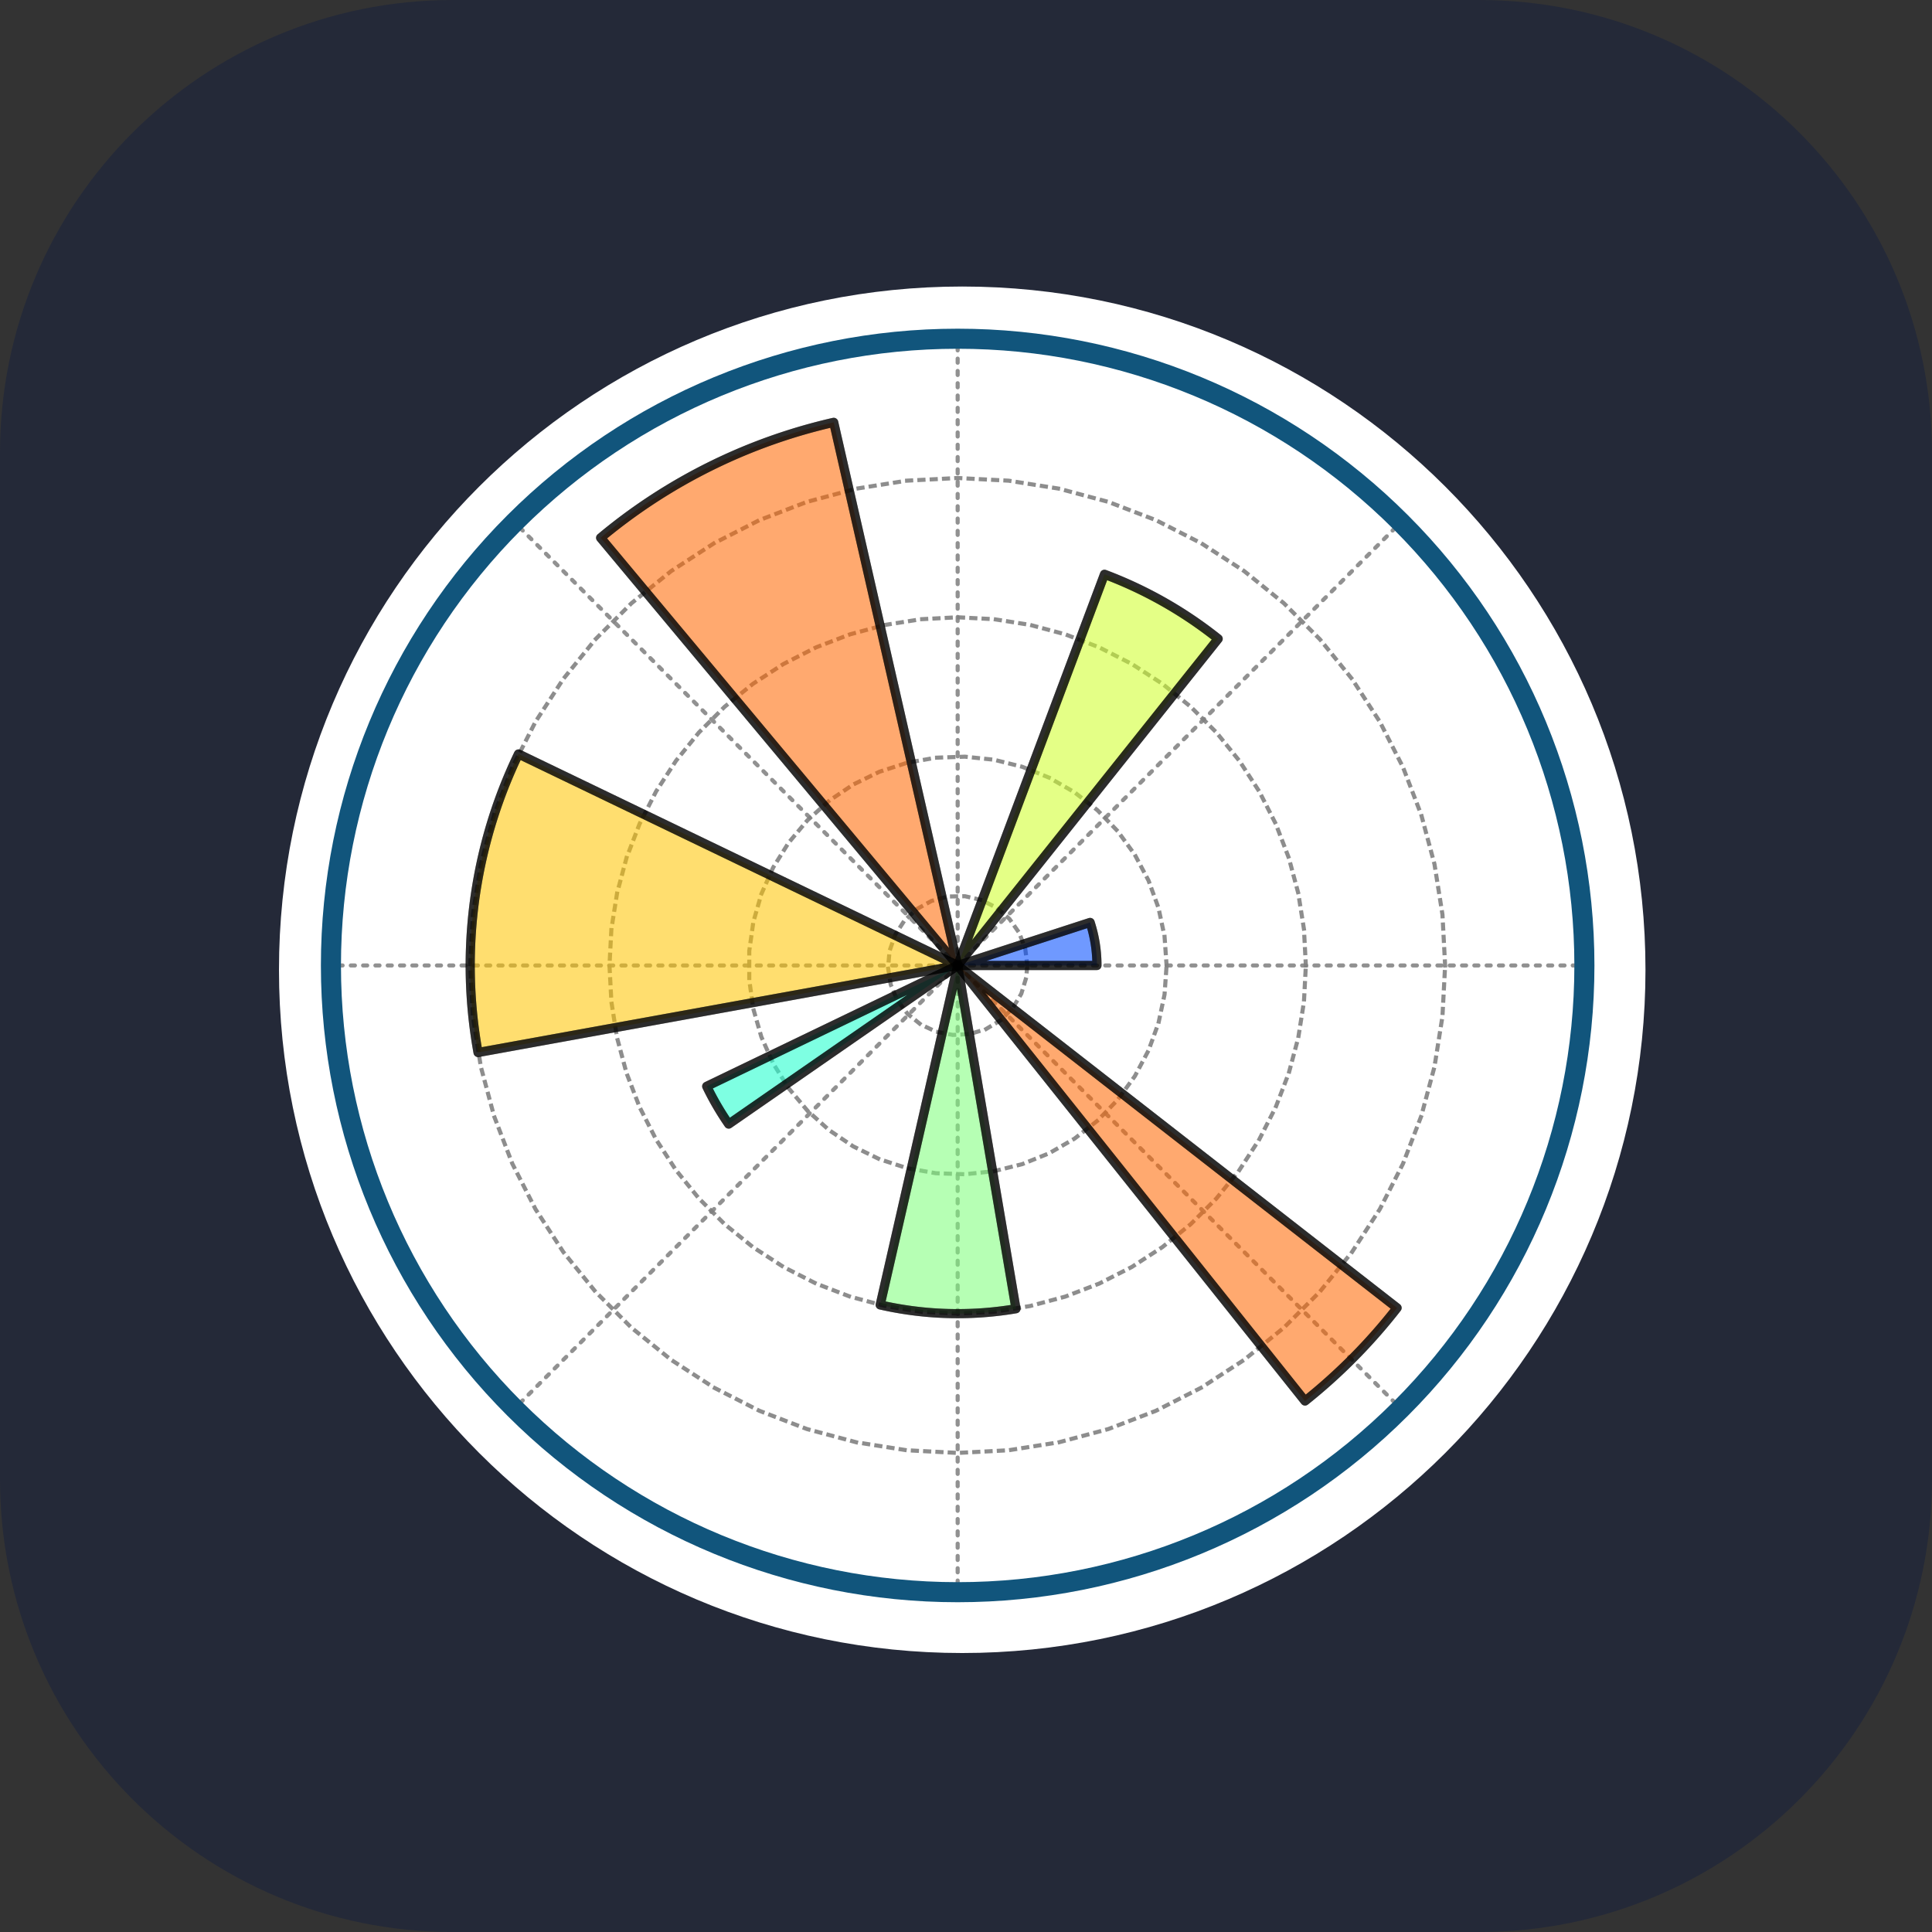 <svg width="256" height="256" viewBox="0 0 256 256" fill="none" xmlns="http://www.w3.org/2000/svg">
<rect x="0" y="0" width="256" height="256" fill="#333333" stroke="none"/>
<path d="M196 0H60C26.863 0 0 26.863 0 60V196C0 229.137 26.863 256 60 256H196C229.137 256 256 229.137 256 196V60C256 26.863 229.137 0 196 0Z" fill="#242938"/>
<path d="M127.5 216C175.825 216 215 176.825 215 128.5C215 80.175 175.825 41 127.5 41C79.175 41 40 80.175 40 128.5C40 176.825 79.175 216 127.5 216Z" fill="white" stroke="white" stroke-width="6.068" stroke-miterlimit="100" stroke-linecap="round" stroke-linejoin="round"/>
<path opacity="0.05" d="M126.895 210.974C148.919 210.974 170.044 202.224 185.617 186.651C201.191 171.078 209.941 149.953 209.941 127.929C209.941 105.905 201.191 84.78 185.617 69.207C170.044 53.634 148.919 44.883 126.895 44.883C104.872 44.883 83.747 53.634 68.174 69.207C52.6 84.78 43.85 105.905 43.85 127.929C43.85 149.953 52.6 171.078 68.174 186.651C83.747 202.224 104.872 210.974 126.895 210.974Z" fill="white"/>
<mask id="mask0_120_2359" style="mask-type:luminance" maskUnits="userSpaceOnUse" x="43" y="44" width="167" height="167">
<path d="M126.895 210.974C148.919 210.974 170.044 202.224 185.617 186.651C201.191 171.078 209.941 149.953 209.941 127.929C209.941 105.905 201.191 84.78 185.617 69.207C170.044 53.634 148.919 44.883 126.895 44.883C104.872 44.883 83.747 53.634 68.174 69.207C52.6 84.78 43.85 105.905 43.85 127.929C43.85 149.953 52.6 171.078 68.174 186.651C83.747 202.224 104.872 210.974 126.895 210.974Z" fill="white"/>
</mask>
<g mask="url(#mask0_120_2359)">
<path opacity="0.9" d="M126.896 127.929H209.941" stroke="#858585" stroke-width="0.543" stroke-linecap="round" stroke-linejoin="round" stroke-dasharray="0.54 1.09"/>
</g>
<mask id="mask1_120_2359" style="mask-type:luminance" maskUnits="userSpaceOnUse" x="43" y="44" width="167" height="167">
<path d="M126.895 210.974C148.919 210.974 170.044 202.224 185.617 186.651C201.191 171.078 209.941 149.953 209.941 127.929C209.941 105.905 201.191 84.78 185.617 69.207C170.044 53.634 148.919 44.883 126.895 44.883C104.872 44.883 83.747 53.634 68.174 69.207C52.6 84.78 43.85 105.905 43.85 127.929C43.85 149.953 52.6 171.078 68.174 186.651C83.747 202.224 104.872 210.974 126.895 210.974Z" fill="white"/>
</mask>
<g mask="url(#mask1_120_2359)">
<path opacity="0.9" d="M126.896 127.929L185.617 69.207" stroke="#858585" stroke-width="0.543" stroke-linecap="round" stroke-linejoin="round" stroke-dasharray="0.54 1.09"/>
</g>
<mask id="mask2_120_2359" style="mask-type:luminance" maskUnits="userSpaceOnUse" x="43" y="44" width="167" height="167">
<path d="M126.895 210.974C148.919 210.974 170.044 202.224 185.617 186.651C201.191 171.078 209.941 149.953 209.941 127.929C209.941 105.905 201.191 84.78 185.617 69.207C170.044 53.634 148.919 44.883 126.895 44.883C104.872 44.883 83.747 53.634 68.174 69.207C52.6 84.78 43.85 105.905 43.85 127.929C43.85 149.953 52.6 171.078 68.174 186.651C83.747 202.224 104.872 210.974 126.895 210.974Z" fill="white"/>
</mask>
<g mask="url(#mask2_120_2359)">
<path opacity="0.9" d="M126.896 127.929V44.883" stroke="#858585" stroke-width="0.543" stroke-linecap="round" stroke-linejoin="round" stroke-dasharray="0.54 1.09"/>
</g>
<mask id="mask3_120_2359" style="mask-type:luminance" maskUnits="userSpaceOnUse" x="43" y="44" width="167" height="167">
<path d="M126.895 210.974C148.919 210.974 170.044 202.224 185.617 186.651C201.191 171.078 209.941 149.953 209.941 127.929C209.941 105.905 201.191 84.78 185.617 69.207C170.044 53.634 148.919 44.883 126.895 44.883C104.872 44.883 83.747 53.634 68.174 69.207C52.6 84.78 43.85 105.905 43.85 127.929C43.85 149.953 52.6 171.078 68.174 186.651C83.747 202.224 104.872 210.974 126.895 210.974Z" fill="white"/>
</mask>
<g mask="url(#mask3_120_2359)">
<path opacity="0.9" d="M126.896 127.929L68.174 69.207" stroke="#858585" stroke-width="0.543" stroke-linecap="round" stroke-linejoin="round" stroke-dasharray="0.54 1.09"/>
</g>
<mask id="mask4_120_2359" style="mask-type:luminance" maskUnits="userSpaceOnUse" x="43" y="44" width="167" height="167">
<path d="M126.895 210.974C148.919 210.974 170.044 202.224 185.617 186.651C201.191 171.078 209.941 149.953 209.941 127.929C209.941 105.905 201.191 84.78 185.617 69.207C170.044 53.634 148.919 44.883 126.895 44.883C104.872 44.883 83.747 53.634 68.174 69.207C52.6 84.78 43.85 105.905 43.85 127.929C43.85 149.953 52.6 171.078 68.174 186.651C83.747 202.224 104.872 210.974 126.895 210.974Z" fill="white"/>
</mask>
<g mask="url(#mask4_120_2359)">
<path opacity="0.9" d="M126.895 127.929H43.85" stroke="#858585" stroke-width="0.543" stroke-linecap="round" stroke-linejoin="round" stroke-dasharray="0.54 1.09"/>
</g>
<mask id="mask5_120_2359" style="mask-type:luminance" maskUnits="userSpaceOnUse" x="43" y="44" width="167" height="167">
<path d="M126.895 210.974C148.919 210.974 170.044 202.224 185.617 186.651C201.191 171.078 209.941 149.953 209.941 127.929C209.941 105.905 201.191 84.78 185.617 69.207C170.044 53.634 148.919 44.883 126.895 44.883C104.872 44.883 83.747 53.634 68.174 69.207C52.6 84.78 43.85 105.905 43.85 127.929C43.85 149.953 52.6 171.078 68.174 186.651C83.747 202.224 104.872 210.974 126.895 210.974Z" fill="white"/>
</mask>
<g mask="url(#mask5_120_2359)">
<path opacity="0.9" d="M126.896 127.929L68.174 186.651" stroke="#858585" stroke-width="0.543" stroke-linecap="round" stroke-linejoin="round" stroke-dasharray="0.54 1.09"/>
</g>
<mask id="mask6_120_2359" style="mask-type:luminance" maskUnits="userSpaceOnUse" x="43" y="44" width="167" height="167">
<path d="M126.895 210.974C148.919 210.974 170.044 202.224 185.617 186.651C201.191 171.078 209.941 149.953 209.941 127.929C209.941 105.905 201.191 84.78 185.617 69.207C170.044 53.634 148.919 44.883 126.895 44.883C104.872 44.883 83.747 53.634 68.174 69.207C52.6 84.78 43.85 105.905 43.85 127.929C43.85 149.953 52.6 171.078 68.174 186.651C83.747 202.224 104.872 210.974 126.895 210.974Z" fill="white"/>
</mask>
<g mask="url(#mask6_120_2359)">
<path opacity="0.9" d="M126.896 127.929V210.974" stroke="#858585" stroke-width="0.543" stroke-linecap="round" stroke-linejoin="round" stroke-dasharray="0.54 1.09"/>
</g>
<mask id="mask7_120_2359" style="mask-type:luminance" maskUnits="userSpaceOnUse" x="43" y="44" width="167" height="167">
<path d="M126.895 210.974C148.919 210.974 170.044 202.224 185.617 186.651C201.191 171.078 209.941 149.953 209.941 127.929C209.941 105.905 201.191 84.78 185.617 69.207C170.044 53.634 148.919 44.883 126.895 44.883C104.872 44.883 83.747 53.634 68.174 69.207C52.6 84.78 43.85 105.905 43.85 127.929C43.85 149.953 52.6 171.078 68.174 186.651C83.747 202.224 104.872 210.974 126.895 210.974Z" fill="white"/>
</mask>
<g mask="url(#mask7_120_2359)">
<path opacity="0.9" d="M126.896 127.929L185.617 186.651" stroke="#858585" stroke-width="0.543" stroke-linecap="round" stroke-linejoin="round" stroke-dasharray="0.54 1.09"/>
</g>
<mask id="mask8_120_2359" style="mask-type:luminance" maskUnits="userSpaceOnUse" x="43" y="44" width="167" height="167">
<path d="M126.895 210.974C148.919 210.974 170.044 202.224 185.617 186.651C201.191 171.078 209.941 149.953 209.941 127.929C209.941 105.905 201.191 84.78 185.617 69.207C170.044 53.634 148.919 44.883 126.895 44.883C104.872 44.883 83.747 53.634 68.174 69.207C52.6 84.78 43.85 105.905 43.85 127.929C43.85 149.953 52.6 171.078 68.174 186.651C83.747 202.224 104.872 210.974 126.895 210.974Z" fill="white"/>
</mask>
<g mask="url(#mask8_120_2359)">
<path opacity="0.9" d="M136.123 127.929L135.849 125.697L135.043 123.597L133.753 121.755L132.055 120.279L130.051 119.258L127.86 118.752L125.611 118.792L123.439 119.374L121.472 120.464L119.827 121.998L118.602 123.884L117.87 126.011L117.674 128.251L118.026 130.473L118.904 132.543L120.258 134.339L122.006 135.754L124.044 136.705L126.252 137.134L128.498 137.016L130.649 136.359L132.576 135.2L134.167 133.61L135.325 131.682L135.983 129.531L136.123 127.929Z" stroke="#818181" stroke-width="0.543" stroke-miterlimit="100" stroke-linecap="square" stroke-linejoin="round" stroke-dasharray="0.54 1.09"/>
</g>
<mask id="mask9_120_2359" style="mask-type:luminance" maskUnits="userSpaceOnUse" x="43" y="44" width="167" height="167">
<path d="M126.895 210.974C148.919 210.974 170.044 202.224 185.617 186.651C201.191 171.078 209.941 149.953 209.941 127.929C209.941 105.905 201.191 84.78 185.617 69.207C170.044 53.634 148.919 44.883 126.895 44.883C104.872 44.883 83.747 53.634 68.174 69.207C52.6 84.78 43.85 105.905 43.85 127.929C43.85 149.953 52.6 171.078 68.174 186.651C83.747 202.224 104.872 210.974 126.895 210.974Z" fill="white"/>
</mask>
<g mask="url(#mask9_120_2359)">
<path opacity="0.9" d="M154.578 127.929L154.308 124.076L153.506 120.299L152.185 116.67L150.372 113.26L148.102 110.135L145.419 107.357L142.376 104.98L139.031 103.049L135.45 101.602L131.703 100.668L127.862 100.264L124.003 100.399L120.199 101.069L116.526 102.263L113.055 103.956L109.853 106.115L106.983 108.699L104.501 111.658L102.455 114.933L100.884 118.461L99.819 122.173L99.282 125.998V129.86L99.819 133.684L100.884 137.397L102.455 140.925L104.501 144.2L106.983 147.158L109.853 149.742L113.055 151.902L116.526 153.595L120.199 154.788L124.003 155.459L127.862 155.594L131.703 155.19L135.45 154.256L139.031 152.809L142.376 150.878L145.419 148.5L148.102 145.722L150.372 142.598L152.185 139.188L153.506 135.559L154.308 131.781L154.578 127.929Z" stroke="#818181" stroke-width="0.543" stroke-miterlimit="100" stroke-linecap="square" stroke-linejoin="round" stroke-dasharray="0.54 1.09"/>
</g>
<mask id="mask10_120_2359" style="mask-type:luminance" maskUnits="userSpaceOnUse" x="43" y="44" width="167" height="167">
<path d="M126.895 210.974C148.919 210.974 170.044 202.224 185.617 186.651C201.191 171.078 209.941 149.953 209.941 127.929C209.941 105.905 201.191 84.78 185.617 69.207C170.044 53.634 148.919 44.883 126.895 44.883C104.872 44.883 83.747 53.634 68.174 69.207C52.6 84.78 43.85 105.905 43.85 127.929C43.85 149.953 52.6 171.078 68.174 186.651C83.747 202.224 104.872 210.974 126.895 210.974Z" fill="white"/>
</mask>
<g mask="url(#mask10_120_2359)">
<path opacity="0.9" d="M173.032 127.929L172.779 123.107L172.024 118.337L170.774 113.672L169.043 109.164L166.851 104.861L164.221 100.811L161.182 97.058L157.767 93.643L154.014 90.604L149.964 87.974L145.661 85.782L141.152 84.051L136.488 82.801L131.718 82.046L126.896 81.793L122.073 82.046L117.303 82.801L112.639 84.051L108.13 85.782L103.827 87.974L99.777 90.604L96.024 93.643L92.61 97.058L89.57 100.811L86.94 104.861L84.748 109.164L83.017 113.672L81.767 118.337L81.012 123.107L80.759 127.929L81.012 132.752L81.767 137.522L83.017 142.186L84.748 146.695L86.94 150.997L89.57 155.048L92.61 158.8L96.024 162.215L99.777 165.254L103.827 167.884L108.13 170.077L112.639 171.808L117.303 173.057L122.073 173.813L126.896 174.066L131.718 173.813L136.488 173.057L141.152 171.808L145.661 170.077L149.964 167.884L154.014 165.254L157.767 162.215L161.182 158.8L164.221 155.048L166.851 150.997L169.043 146.695L170.774 142.186L172.024 137.522L172.779 132.752L173.032 127.929Z" stroke="#818181" stroke-width="0.543" stroke-miterlimit="100" stroke-linecap="square" stroke-linejoin="round" stroke-dasharray="0.54 1.09"/>
</g>
<mask id="mask11_120_2359" style="mask-type:luminance" maskUnits="userSpaceOnUse" x="43" y="44" width="167" height="167">
<path d="M126.895 210.974C148.919 210.974 170.044 202.224 185.617 186.651C201.191 171.078 209.941 149.953 209.941 127.929C209.941 105.905 201.191 84.78 185.617 69.207C170.044 53.634 148.919 44.883 126.895 44.883C104.872 44.883 83.747 53.634 68.174 69.207C52.6 84.78 43.85 105.905 43.85 127.929C43.85 149.953 52.6 171.078 68.174 186.651C83.747 202.224 104.872 210.974 126.895 210.974Z" fill="white"/>
</mask>
<g mask="url(#mask11_120_2359)">
<path opacity="0.9" d="M191.486 127.929L191.132 121.178L190.075 114.5L188.325 107.97L185.902 101.658L182.833 95.634L179.151 89.964L174.896 84.71L170.115 79.929L164.861 75.674L159.191 71.992L153.167 68.922L146.855 66.5L140.325 64.75L133.647 63.692L126.896 63.338L120.144 63.692L113.466 64.75L106.936 66.5L100.624 68.922L94.6 71.992L88.93 75.674L83.676 79.929L78.895 84.71L74.64 89.964L70.958 95.634L67.889 101.658L65.466 107.97L63.716 114.5L62.658 121.178L62.305 127.929L62.658 134.681L63.716 141.358L65.466 147.889L67.889 154.201L70.958 160.225L74.64 165.895L78.895 171.149L83.676 175.93L88.93 180.184L94.6 183.866L100.624 186.936L106.936 189.359L113.466 191.109L120.144 192.166L126.896 192.52L133.647 192.166L140.325 191.109L146.855 189.359L153.167 186.936L159.191 183.866L164.861 180.184L170.115 175.93L174.896 171.149L179.151 165.895L182.833 160.225L185.902 154.201L188.325 147.889L190.075 141.358L191.132 134.681L191.486 127.929Z" stroke="#818181" stroke-width="0.543" stroke-miterlimit="100" stroke-linecap="square" stroke-linejoin="round" stroke-dasharray="0.54 1.09"/>
</g>
<g opacity="0.938">
<mask id="mask12_120_2359" style="mask-type:luminance" maskUnits="userSpaceOnUse" x="43" y="44" width="167" height="167">
<path d="M126.895 210.974C148.919 210.974 170.044 202.224 185.617 186.651C201.191 171.078 209.941 149.953 209.941 127.929C209.941 105.905 201.191 84.78 185.617 69.207C170.044 53.634 148.919 44.883 126.895 44.883C104.872 44.883 83.747 53.634 68.174 69.207C52.6 84.78 43.85 105.905 43.85 127.929C43.85 149.953 52.6 171.078 68.174 186.651C83.747 202.224 104.872 210.974 126.895 210.974Z" fill="white"/>
</mask>
<g mask="url(#mask12_120_2359)">
<path opacity="0.6" d="M126.896 127.929L127.071 127.872L127.247 127.815L127.422 127.758L127.598 127.701L127.773 127.644L127.949 127.587L128.124 127.53L128.3 127.473L128.475 127.416L128.651 127.359L128.826 127.302L129.002 127.245L129.177 127.188L129.353 127.131L129.528 127.074L129.704 127.017L129.879 126.96L130.055 126.903L130.23 126.846L130.406 126.789L130.581 126.732L130.757 126.675L130.932 126.618L131.108 126.561L131.283 126.504L131.459 126.447L131.634 126.39L131.81 126.333L131.985 126.276L132.161 126.219L132.336 126.162L132.512 126.104L132.688 126.047L132.863 125.99L133.039 125.933L133.214 125.876L133.39 125.819L133.565 125.762L133.741 125.705L133.916 125.648L134.092 125.591L134.267 125.534L134.443 125.477L134.618 125.42L134.794 125.363L134.969 125.306L135.145 125.249L135.32 125.192L135.496 125.135L135.671 125.078L135.847 125.021L136.022 124.964L136.198 124.907L136.373 124.85L136.549 124.793L136.724 124.736L136.9 124.679L137.075 124.622L137.251 124.565L137.426 124.508L137.602 124.451L137.777 124.394L137.953 124.337L138.128 124.28L138.304 124.223L138.48 124.166L138.655 124.109L138.831 124.052L139.006 123.995L139.182 123.938L139.357 123.881L139.533 123.824L139.708 123.767L139.884 123.71L140.059 123.653L140.235 123.596L140.41 123.539L140.586 123.482L140.761 123.425L140.937 123.367L141.112 123.31L141.288 123.253L141.463 123.196L141.639 123.139L141.814 123.082L141.99 123.025L142.165 122.968L142.341 122.911L142.516 122.854L142.692 122.797L142.867 122.74L143.043 122.683L143.218 122.626L143.394 122.569L143.569 122.512L143.745 122.455L143.92 122.398L144.096 122.341L144.272 122.284L144.447 122.227L144.465 122.282L144.483 122.337L144.5 122.393L144.517 122.448L144.534 122.503L144.551 122.559L144.568 122.614L144.585 122.67L144.601 122.726L144.618 122.781L144.634 122.837L144.65 122.893L144.665 122.948L144.681 123.004L144.696 123.06L144.712 123.116L144.727 123.172L144.741 123.228L144.756 123.284L144.771 123.34L144.785 123.397L144.799 123.453L144.813 123.509L144.827 123.565L144.841 123.622L144.854 123.678L144.867 123.735L144.88 123.791L144.893 123.848L144.906 123.904L144.919 123.961L144.931 124.017L144.943 124.074L144.955 124.131L144.967 124.188L144.978 124.244L144.99 124.301L145.001 124.358L145.013 124.415L145.023 124.472L145.034 124.529L145.045 124.586L145.055 124.643L145.065 124.7L145.075 124.757L145.085 124.814L145.095 124.871L145.105 124.929L145.114 124.986L145.123 125.043L145.132 125.1L145.141 125.158L145.149 125.215L145.158 125.272L145.166 125.33L145.174 125.387L145.182 125.445L145.19 125.502L145.197 125.559L145.205 125.617L145.212 125.674L145.219 125.732L145.226 125.79L145.232 125.847L145.239 125.905L145.245 125.962L145.251 126.02L145.257 126.078L145.263 126.135L145.268 126.193L145.274 126.251L145.279 126.309L145.284 126.366L145.289 126.424L145.293 126.482L145.298 126.54L145.302 126.598L145.306 126.655L145.31 126.713L145.314 126.771L145.317 126.829L145.321 126.887L145.324 126.945L145.327 127.003L145.33 127.061L145.332 127.118L145.335 127.176L145.337 127.234L145.339 127.292L145.341 127.35L145.343 127.408L145.344 127.466L145.346 127.524L145.347 127.582L145.348 127.64L145.349 127.698L145.349 127.756L145.35 127.814L145.35 127.872L145.35 127.93H145.166H144.981H144.796H144.612H144.427H144.243H144.058H143.874H143.689H143.505H143.32H143.136H142.951H142.766H142.582H142.397H142.213H142.028H141.844H141.659H141.475H141.29H141.106H140.921H140.736H140.552H140.367H140.183H139.998H139.814H139.629H139.445H139.26H139.076H138.891H138.706H138.522H138.337H138.153H137.968H137.784H137.599H137.415H137.23H137.046H136.861H136.676H136.492H136.307H136.123H135.938H135.754H135.569H135.385H135.2H135.016H134.831H134.646H134.462H134.277H134.093H133.908H133.724H133.539H133.355H133.17H132.986H132.801H132.616H132.432H132.247H132.063H131.878H131.694H131.509H131.325H131.14H130.956H130.771H130.586H130.402H130.217H130.033H129.848H129.664H129.479H129.295H129.11H128.926H128.741H128.556H128.372H128.187H128.003H127.818H127.634H127.449H127.265H127.08L126.896 127.929Z" fill="#004CFF" stroke="black" stroke-width="1.212" stroke-miterlimit="100" stroke-linejoin="round"/>
</g>
</g>
<g opacity="0.938">
<mask id="mask13_120_2359" style="mask-type:luminance" maskUnits="userSpaceOnUse" x="43" y="44" width="167" height="167">
<path d="M126.895 210.974C148.919 210.974 170.044 202.224 185.617 186.651C201.191 171.078 209.941 149.953 209.941 127.929C209.941 105.905 201.191 84.78 185.617 69.207C170.044 53.634 148.919 44.883 126.895 44.883C104.872 44.883 83.747 53.634 68.174 69.207C52.6 84.78 43.85 105.905 43.85 127.929C43.85 149.953 52.6 171.078 68.174 186.651C83.747 202.224 104.872 210.974 126.895 210.974Z" fill="white"/>
</mask>
<g mask="url(#mask13_120_2359)">
<path opacity="0.6" d="M126.896 127.929L127.09 127.41L127.285 126.892L127.479 126.374L127.674 125.855L127.868 125.337L128.063 124.819L128.257 124.3L128.452 123.782L128.646 123.264L128.841 122.745L129.035 122.227L129.23 121.709L129.424 121.19L129.619 120.672L129.814 120.154L130.008 119.635L130.203 119.117L130.397 118.599L130.592 118.08L130.786 117.562L130.981 117.044L131.175 116.525L131.37 116.007L131.564 115.489L131.759 114.97L131.953 114.452L132.148 113.934L132.343 113.415L132.537 112.897L132.732 112.379L132.926 111.86L133.121 111.342L133.315 110.824L133.51 110.305L133.704 109.787L133.899 109.269L134.093 108.75L134.288 108.232L134.482 107.714L134.677 107.195L134.872 106.677L135.066 106.159L135.261 105.64L135.455 105.122L135.65 104.604L135.844 104.085L136.039 103.567L136.233 103.049L136.428 102.53L136.622 102.012L136.817 101.494L137.011 100.975L137.206 100.457L137.401 99.939L137.595 99.42L137.79 98.902L137.984 98.384L138.179 97.865L138.373 97.347L138.568 96.829L138.762 96.31L138.957 95.792L139.151 95.274L139.346 94.755L139.54 94.237L139.735 93.719L139.93 93.2L140.124 92.682L140.319 92.164L140.513 91.645L140.708 91.127L140.902 90.609L141.097 90.09L141.291 89.572L141.486 89.054L141.68 88.535L141.875 88.017L142.069 87.499L142.264 86.981L142.458 86.462L142.653 85.944L142.848 85.425L143.042 84.907L143.237 84.389L143.431 83.871L143.626 83.352L143.82 82.834L144.015 82.316L144.209 81.797L144.404 81.279L144.598 80.76L144.793 80.242L144.987 79.724L145.182 79.206L145.377 78.687L145.571 78.169L145.766 77.65L145.96 77.132L146.155 76.614L146.349 76.096L146.512 76.157L146.675 76.219L146.837 76.281L146.999 76.344L147.161 76.407L147.323 76.471L147.484 76.536L147.646 76.601L147.807 76.666L147.968 76.732L148.128 76.799L148.289 76.865L148.449 76.933L148.609 77.001L148.769 77.069L148.929 77.138L149.088 77.208L149.248 77.278L149.407 77.348L149.565 77.419L149.724 77.491L149.882 77.563L150.041 77.635L150.198 77.708L150.356 77.781L150.513 77.855L150.671 77.93L150.828 78.005L150.984 78.08L151.141 78.156L151.297 78.233L151.453 78.309L151.609 78.387L151.764 78.465L151.92 78.543L152.075 78.622L152.229 78.701L152.384 78.781L152.538 78.862L152.692 78.942L152.846 79.024L153 79.105L153.153 79.188L153.306 79.27L153.459 79.353L153.611 79.437L153.763 79.521L153.915 79.606L154.067 79.691L154.218 79.777L154.369 79.863L154.52 79.949L154.671 80.036L154.821 80.124L154.971 80.212L155.121 80.3L155.27 80.389L155.42 80.478L155.569 80.568L155.717 80.659L155.866 80.749L156.014 80.841L156.161 80.932L156.309 81.025L156.456 81.117L156.603 81.21L156.75 81.304L156.896 81.398L157.042 81.492L157.188 81.587L157.333 81.683L157.478 81.779L157.623 81.875L157.768 81.972L157.912 82.069L158.056 82.166L158.2 82.265L158.343 82.363L158.486 82.462L158.628 82.562L158.771 82.662L158.913 82.762L159.055 82.863L159.196 82.964L159.337 83.066L159.478 83.168L159.618 83.27L159.759 83.374L159.898 83.477L160.038 83.581L160.177 83.685L160.316 83.79L160.454 83.895L160.592 84.001L160.73 84.107L160.868 84.213L161.005 84.32L161.142 84.428L161.278 84.535L161.414 84.644L161.069 85.077L160.724 85.509L160.379 85.942L160.034 86.375L159.689 86.808L159.343 87.241L158.998 87.674L158.653 88.106L158.308 88.539L157.963 88.972L157.617 89.405L157.272 89.838L156.927 90.271L156.582 90.704L156.237 91.136L155.892 91.569L155.546 92.002L155.201 92.435L154.856 92.868L154.511 93.301L154.166 93.734L153.82 94.166L153.475 94.599L153.13 95.032L152.785 95.465L152.44 95.898L152.094 96.331L151.749 96.763L151.404 97.196L151.059 97.629L150.714 98.062L150.369 98.495L150.023 98.928L149.678 99.361L149.333 99.793L148.988 100.226L148.643 100.659L148.297 101.092L147.952 101.525L147.607 101.958L147.262 102.391L146.917 102.823L146.571 103.256L146.226 103.689L145.881 104.122L145.536 104.555L145.191 104.988L144.846 105.421L144.5 105.853L144.155 106.286L143.81 106.719L143.465 107.152L143.12 107.585L142.774 108.018L142.429 108.45L142.084 108.883L141.739 109.316L141.394 109.749L141.049 110.182L140.703 110.615L140.358 111.048L140.013 111.48L139.668 111.913L139.323 112.346L138.977 112.779L138.632 113.212L138.287 113.645L137.942 114.078L137.597 114.51L137.251 114.943L136.906 115.376L136.561 115.809L136.216 116.242L135.871 116.675L135.526 117.107L135.18 117.54L134.835 117.973L134.49 118.406L134.145 118.839L133.8 119.272L133.454 119.705L133.109 120.137L132.764 120.57L132.419 121.003L132.074 121.436L131.728 121.869L131.383 122.302L131.038 122.735L130.693 123.167L130.348 123.6L130.003 124.033L129.657 124.466L129.312 124.899L128.967 125.332L128.622 125.764L128.277 126.197L127.931 126.63L127.586 127.063L127.241 127.496L126.896 127.929Z" fill="#CEFF29" stroke="black" stroke-width="1.212" stroke-miterlimit="100" stroke-linejoin="round"/>
</g>
</g>
<g opacity="0.938">
<mask id="mask14_120_2359" style="mask-type:luminance" maskUnits="userSpaceOnUse" x="43" y="44" width="167" height="167">
<path d="M126.895 210.974C148.919 210.974 170.044 202.224 185.617 186.651C201.191 171.078 209.941 149.953 209.941 127.929C209.941 105.905 201.191 84.78 185.617 69.207C170.044 53.634 148.919 44.883 126.895 44.883C104.872 44.883 83.747 53.634 68.174 69.207C52.6 84.78 43.85 105.905 43.85 127.929C43.85 149.953 52.6 171.078 68.174 186.651C83.747 202.224 104.872 210.974 126.895 210.974Z" fill="white"/>
</mask>
<g mask="url(#mask14_120_2359)">
<path opacity="0.6" d="M126.896 127.929L126.423 127.362L125.949 126.796L125.476 126.229L125.003 125.662L124.53 125.096L124.057 124.529L123.584 123.962L123.111 123.396L122.638 122.829L122.165 122.262L121.692 121.696L121.219 121.129L120.746 120.562L120.272 119.996L119.799 119.429L119.326 118.862L118.853 118.296L118.38 117.729L117.907 117.162L117.434 116.596L116.961 116.029L116.488 115.462L116.015 114.896L115.542 114.329L115.069 113.762L114.595 113.196L114.122 112.629L113.649 112.062L113.176 111.496L112.703 110.929L112.23 110.362L111.757 109.796L111.284 109.229L110.811 108.662L110.338 108.096L109.865 107.529L109.392 106.962L108.918 106.396L108.445 105.829L107.972 105.263L107.499 104.696L107.026 104.129L106.553 103.563L106.08 102.996L105.607 102.429L105.134 101.863L104.661 101.296L104.188 100.729L103.715 100.163L103.242 99.596L102.768 99.029L102.295 98.463L101.822 97.896L101.349 97.329L100.876 96.763L100.403 96.196L99.93 95.629L99.457 95.063L98.984 94.496L98.511 93.929L98.038 93.363L97.564 92.796L97.091 92.229L96.618 91.663L96.145 91.096L95.672 90.529L95.199 89.963L94.726 89.396L94.253 88.829L93.78 88.263L93.307 87.696L92.834 87.129L92.361 86.563L91.888 85.996L91.415 85.429L90.941 84.863L90.468 84.296L89.995 83.729L89.522 83.163L89.049 82.596L88.576 82.029L88.103 81.463L87.63 80.896L87.157 80.329L86.684 79.763L86.211 79.196L85.737 78.629L85.264 78.063L84.791 77.496L84.318 76.93L83.845 76.363L83.372 75.796L82.899 75.23L82.426 74.663L81.953 74.096L81.48 73.529L81.007 72.963L80.534 72.396L80.061 71.829L79.587 71.263L79.855 71.041L80.124 70.82L80.393 70.6L80.664 70.381L80.936 70.164L81.208 69.948L81.482 69.734L81.757 69.52L82.032 69.308L82.309 69.097L82.587 68.888L82.866 68.68L83.145 68.473L83.426 68.267L83.708 68.063L83.99 67.86L84.274 67.659L84.558 67.459L84.844 67.26L85.13 67.062L85.417 66.866L85.706 66.671L85.995 66.478L86.285 66.286L86.576 66.095L86.868 65.906L87.16 65.718L87.454 65.531L87.748 65.346L88.044 65.162L88.34 64.98L88.637 64.799L88.935 64.62L89.234 64.441L89.533 64.264L89.834 64.089L90.135 63.915L90.437 63.743L90.74 63.572L91.043 63.402L91.348 63.234L91.653 63.067L91.959 62.901L92.266 62.738L92.574 62.575L92.882 62.414L93.191 62.255L93.501 62.096L93.812 61.94L94.123 61.785L94.435 61.631L94.748 61.479L95.061 61.328L95.376 61.179L95.69 61.031L96.006 60.885L96.322 60.74L96.639 60.596L96.957 60.455L97.275 60.314L97.594 60.175L97.914 60.038L98.234 59.902L98.555 59.768L98.876 59.635L99.198 59.504L99.521 59.374L99.845 59.246L100.169 59.119L100.493 58.994L100.818 58.87L101.144 58.748L101.47 58.628L101.797 58.509L102.125 58.391L102.453 58.275L102.781 58.161L103.11 58.048L103.44 57.937L103.77 57.827L104.1 57.719L104.431 57.612L104.763 57.507L105.095 57.403L105.428 57.301L105.761 57.201L106.094 57.102L106.428 57.005L106.763 56.909L107.098 56.815L107.433 56.723L107.769 56.632L108.105 56.543L108.442 56.455L108.779 56.369L109.116 56.284L109.454 56.201L109.792 56.12L110.131 56.04L110.47 55.962L110.634 56.681L110.798 57.401L110.962 58.121L111.127 58.84L111.291 59.56L111.455 60.28L111.619 60.999L111.784 61.719L111.948 62.439L112.112 63.158L112.276 63.878L112.441 64.598L112.605 65.317L112.769 66.037L112.934 66.757L113.098 67.476L113.262 68.196L113.426 68.916L113.591 69.635L113.755 70.355L113.919 71.075L114.083 71.794L114.248 72.514L114.412 73.234L114.576 73.954L114.74 74.673L114.905 75.393L115.069 76.112L115.233 76.832L115.397 77.552L115.562 78.272L115.726 78.991L115.89 79.711L116.055 80.431L116.219 81.15L116.383 81.87L116.547 82.59L116.712 83.309L116.876 84.029L117.04 84.749L117.204 85.468L117.369 86.188L117.533 86.908L117.697 87.627L117.861 88.347L118.026 89.067L118.19 89.786L118.354 90.506L118.519 91.226L118.683 91.945L118.847 92.665L119.011 93.385L119.176 94.104L119.34 94.824L119.504 95.544L119.668 96.263L119.833 96.983L119.997 97.703L120.161 98.422L120.325 99.142L120.49 99.862L120.654 100.581L120.818 101.301L120.983 102.021L121.147 102.74L121.311 103.46L121.475 104.18L121.64 104.899L121.804 105.619L121.968 106.339L122.132 107.058L122.297 107.778L122.461 108.498L122.625 109.217L122.789 109.937L122.954 110.657L123.118 111.376L123.282 112.096L123.446 112.816L123.611 113.536L123.775 114.255L123.939 114.975L124.104 115.695L124.268 116.414L124.432 117.134L124.596 117.854L124.761 118.573L124.925 119.293L125.089 120.013L125.253 120.732L125.418 121.452L125.582 122.172L125.746 122.891L125.91 123.611L126.075 124.331L126.239 125.05L126.403 125.77L126.568 126.49L126.732 127.209L126.896 127.929Z" fill="#FF6800" stroke="black" stroke-width="1.212" stroke-miterlimit="100" stroke-linejoin="round"/>
</g>
</g>
<g opacity="0.938">
<mask id="mask15_120_2359" style="mask-type:luminance" maskUnits="userSpaceOnUse" x="43" y="44" width="167" height="167">
<path d="M126.895 210.974C148.919 210.974 170.044 202.224 185.617 186.651C201.191 171.078 209.941 149.953 209.941 127.929C209.941 105.905 201.191 84.78 185.617 69.207C170.044 53.634 148.919 44.883 126.895 44.883C104.872 44.883 83.747 53.634 68.174 69.207C52.6 84.78 43.85 105.905 43.85 127.929C43.85 149.953 52.6 171.078 68.174 186.651C83.747 202.224 104.872 210.974 126.895 210.974Z" fill="white"/>
</mask>
<g mask="url(#mask15_120_2359)">
<path opacity="0.6" d="M126.896 127.929L126.26 128.045L125.624 128.16L124.989 128.275L124.353 128.391L123.718 128.506L123.082 128.621L122.447 128.737L121.811 128.852L121.176 128.967L120.54 129.083L119.905 129.198L119.269 129.313L118.634 129.429L117.998 129.544L117.363 129.659L116.727 129.775L116.092 129.89L115.456 130.005L114.82 130.121L114.185 130.236L113.549 130.351L112.914 130.467L112.278 130.582L111.643 130.697L111.007 130.813L110.372 130.928L109.736 131.043L109.101 131.159L108.465 131.274L107.83 131.389L107.194 131.505L106.559 131.62L105.923 131.735L105.288 131.851L104.652 131.966L104.016 132.082L103.381 132.197L102.745 132.312L102.11 132.428L101.474 132.543L100.839 132.658L100.203 132.774L99.568 132.889L98.932 133.004L98.297 133.12L97.661 133.235L97.026 133.35L96.39 133.466L95.755 133.581L95.119 133.696L94.484 133.812L93.848 133.927L93.213 134.042L92.577 134.158L91.942 134.273L91.306 134.388L90.67 134.504L90.035 134.619L89.399 134.734L88.764 134.85L88.128 134.965L87.493 135.08L86.857 135.196L86.222 135.311L85.586 135.426L84.951 135.542L84.315 135.657L83.68 135.772L83.044 135.888L82.409 136.003L81.773 136.118L81.138 136.234L80.502 136.349L79.866 136.464L79.231 136.58L78.595 136.695L77.96 136.81L77.324 136.926L76.689 137.041L76.053 137.157L75.418 137.272L74.782 137.387L74.147 137.503L73.511 137.618L72.876 137.733L72.24 137.849L71.605 137.964L70.969 138.079L70.334 138.195L69.698 138.31L69.062 138.425L68.427 138.541L67.791 138.656L67.156 138.771L66.52 138.887L65.885 139.002L65.249 139.117L64.614 139.233L63.978 139.348L63.343 139.463L63.272 139.064L63.203 138.664L63.137 138.263L63.073 137.863L63.012 137.461L62.953 137.06L62.897 136.658L62.843 136.256L62.792 135.853L62.744 135.45L62.698 135.047L62.654 134.643L62.614 134.24L62.575 133.836L62.539 133.431L62.506 133.027L62.475 132.622L62.447 132.217L62.422 131.812L62.398 131.407L62.378 131.002L62.36 130.596L62.344 130.191L62.331 129.785L62.321 129.379L62.313 128.974L62.308 128.568L62.305 128.162L62.305 127.756L62.307 127.35L62.312 126.945L62.32 126.539L62.33 126.133L62.343 125.727L62.358 125.322L62.375 124.916L62.396 124.511L62.418 124.106L62.444 123.701L62.471 123.296L62.502 122.891L62.535 122.487L62.57 122.083L62.608 121.679L62.649 121.275L62.692 120.871L62.738 120.468L62.786 120.065L62.836 119.662L62.89 119.26L62.945 118.858L63.004 118.456L63.064 118.055L63.128 117.654L63.194 117.254L63.262 116.854L63.333 116.454L63.406 116.055L63.482 115.656L63.56 115.258L63.641 114.86L63.725 114.463L63.81 114.067L63.899 113.67L63.99 113.275L64.083 112.88L64.179 112.486L64.277 112.092L64.378 111.699L64.481 111.306L64.587 110.914L64.695 110.523L64.805 110.133L64.918 109.743L65.034 109.354L65.152 108.966L65.272 108.578L65.395 108.191L65.52 107.805L65.648 107.42L65.778 107.036L65.91 106.652L66.045 106.269L66.183 105.887L66.322 105.506L66.465 105.126L66.609 104.747L66.756 104.368L66.905 103.991L67.057 103.615L67.211 103.239L67.367 102.865L67.526 102.491L67.687 102.119L67.85 101.747L68.016 101.377L68.184 101.007L68.354 100.639L68.527 100.271L68.701 99.905L69.284 100.186L69.865 100.466L70.447 100.746L71.029 101.026L71.611 101.307L72.193 101.587L72.775 101.867L73.357 102.147L73.939 102.428L74.521 102.708L75.103 102.988L75.685 103.268L76.267 103.549L76.849 103.829L77.431 104.109L78.013 104.389L78.595 104.67L79.177 104.95L79.758 105.23L80.34 105.51L80.922 105.791L81.504 106.071L82.086 106.351L82.668 106.631L83.25 106.912L83.832 107.192L84.414 107.472L84.996 107.752L85.578 108.032L86.16 108.313L86.742 108.593L87.324 108.873L87.906 109.153L88.488 109.434L89.07 109.714L89.651 109.994L90.233 110.274L90.815 110.555L91.397 110.835L91.979 111.115L92.561 111.395L93.143 111.676L93.725 111.956L94.307 112.236L94.889 112.516L95.471 112.797L96.053 113.077L96.635 113.357L97.217 113.637L97.799 113.918L98.381 114.198L98.963 114.478L99.544 114.758L100.126 115.039L100.708 115.319L101.29 115.599L101.872 115.879L102.454 116.16L103.036 116.44L103.618 116.72L104.2 117L104.782 117.281L105.364 117.561L105.946 117.841L106.528 118.121L107.11 118.402L107.692 118.682L108.274 118.962L108.856 119.242L109.438 119.523L110.02 119.803L110.601 120.083L111.183 120.363L111.765 120.644L112.347 120.924L112.929 121.204L113.511 121.484L114.093 121.765L114.675 122.045L115.257 122.325L115.839 122.605L116.421 122.886L117.003 123.166L117.585 123.446L118.167 123.726L118.749 124.007L119.331 124.287L119.913 124.567L120.494 124.847L121.076 125.128L121.658 125.408L122.24 125.688L122.822 125.968L123.404 126.249L123.986 126.529L124.568 126.809L125.15 127.089L125.732 127.37L126.314 127.65L126.896 127.929Z" fill="#FFC400" stroke="black" stroke-width="1.212" stroke-miterlimit="100" stroke-linejoin="round"/>
</g>
</g>
<mask id="mask16_120_2359" style="mask-type:luminance" maskUnits="userSpaceOnUse" x="43" y="44" width="167" height="167">
<path d="M126.895 210.974C148.919 210.974 170.044 202.224 185.617 186.651C201.191 171.078 209.941 149.953 209.941 127.929C209.941 105.905 201.191 84.78 185.617 69.207C170.044 53.634 148.919 44.883 126.895 44.883C104.872 44.883 83.747 53.634 68.174 69.207C52.6 84.78 43.85 105.905 43.85 127.929C43.85 149.953 52.6 171.078 68.174 186.651C83.747 202.224 104.872 210.974 126.895 210.974Z" fill="white"/>
</mask>
<g mask="url(#mask16_120_2359)">
<path opacity="0.6" d="M126.895 127.929L126.592 128.139L126.289 128.349L125.985 128.56L125.682 128.77L125.378 128.98L125.075 129.19L124.772 129.4L124.468 129.61L124.165 129.821L123.862 130.031L123.558 130.241L123.255 130.451L122.951 130.661L122.648 130.871L122.345 131.082L122.041 131.292L121.738 131.502L121.434 131.712L121.131 131.922L120.828 132.133L120.524 132.343L120.221 132.553L119.917 132.763L119.614 132.973L119.311 133.184L119.007 133.394L118.704 133.604L118.4 133.814L118.097 134.024L117.794 134.234L117.49 134.445L117.187 134.655L116.883 134.865L116.58 135.075L116.277 135.285L115.973 135.496L115.67 135.706L115.367 135.916L115.063 136.126L114.76 136.336L114.456 136.546L114.153 136.757L113.85 136.967L113.546 137.177L113.243 137.387L112.939 137.597L112.636 137.808L112.333 138.018L112.029 138.228L111.726 138.438L111.422 138.648L111.119 138.858L110.816 139.069L110.512 139.279L110.209 139.489L109.905 139.699L109.602 139.909L109.299 140.12L108.995 140.33L108.692 140.54L108.388 140.75L108.085 140.96L107.782 141.171L107.478 141.381L107.175 141.591L106.871 141.801L106.568 142.011L106.265 142.221L105.961 142.432L105.658 142.642L105.355 142.852L105.051 143.062L104.748 143.272L104.444 143.483L104.141 143.693L103.838 143.903L103.534 144.113L103.231 144.323L102.927 144.533L102.624 144.744L102.321 144.954L102.017 145.164L101.714 145.374L101.41 145.584L101.107 145.795L100.804 146.005L100.5 146.215L100.197 146.425L99.894 146.635L99.59 146.845L99.287 147.056L98.983 147.266L98.68 147.476L98.376 147.686L98.073 147.896L97.77 148.107L97.466 148.317L97.163 148.527L96.859 148.737L96.556 148.947L96.523 148.9L96.49 148.852L96.457 148.804L96.425 148.756L96.392 148.708L96.359 148.66L96.327 148.612L96.294 148.564L96.262 148.516L96.23 148.468L96.198 148.42L96.165 148.372L96.133 148.323L96.101 148.275L96.069 148.227L96.037 148.178L96.006 148.13L95.974 148.081L95.942 148.032L95.911 147.984L95.879 147.935L95.848 147.886L95.817 147.838L95.785 147.789L95.754 147.74L95.723 147.691L95.692 147.642L95.661 147.593L95.63 147.544L95.6 147.495L95.569 147.445L95.538 147.396L95.508 147.347L95.477 147.298L95.447 147.248L95.417 147.199L95.386 147.149L95.356 147.1L95.326 147.05L95.296 147.001L95.266 146.951L95.236 146.901L95.207 146.852L95.177 146.802L95.147 146.752L95.118 146.702L95.088 146.652L95.059 146.602L95.03 146.552L95.001 146.502L94.971 146.452L94.942 146.402L94.913 146.351L94.885 146.301L94.856 146.251L94.827 146.201L94.798 146.15L94.77 146.1L94.741 146.049L94.713 145.999L94.684 145.948L94.656 145.897L94.628 145.847L94.6 145.796L94.572 145.745L94.544 145.695L94.516 145.644L94.488 145.593L94.46 145.542L94.433 145.491L94.405 145.44L94.378 145.389L94.35 145.338L94.323 145.287L94.296 145.235L94.269 145.184L94.242 145.133L94.215 145.082L94.188 145.03L94.161 144.979L94.134 144.927L94.108 144.876L94.081 144.824L94.055 144.773L94.028 144.721L94.002 144.67L93.975 144.618L93.949 144.566L93.923 144.514L93.897 144.463L93.871 144.411L93.845 144.359L93.82 144.307L93.794 144.255L93.768 144.203L93.743 144.151L93.717 144.099L93.692 144.047L93.667 143.994L93.642 143.942L93.974 143.782L94.307 143.622L94.639 143.462L94.972 143.302L95.304 143.142L95.637 142.981L95.969 142.821L96.302 142.661L96.634 142.501L96.967 142.341L97.299 142.181L97.632 142.021L97.965 141.86L98.297 141.7L98.63 141.54L98.962 141.38L99.295 141.22L99.627 141.06L99.96 140.9L100.292 140.739L100.625 140.579L100.957 140.419L101.29 140.259L101.623 140.099L101.955 139.939L102.288 139.779L102.62 139.618L102.953 139.458L103.285 139.298L103.618 139.138L103.95 138.978L104.283 138.818L104.615 138.658L104.948 138.497L105.28 138.337L105.613 138.177L105.946 138.017L106.278 137.857L106.611 137.697L106.943 137.536L107.276 137.376L107.608 137.216L107.941 137.056L108.273 136.896L108.606 136.736L108.938 136.576L109.271 136.415L109.603 136.255L109.936 136.095L110.269 135.935L110.601 135.775L110.934 135.615L111.266 135.455L111.599 135.294L111.931 135.134L112.264 134.974L112.596 134.814L112.929 134.654L113.261 134.494L113.594 134.334L113.926 134.173L114.259 134.013L114.592 133.853L114.924 133.693L115.257 133.533L115.589 133.373L115.922 133.213L116.254 133.052L116.587 132.892L116.919 132.732L117.252 132.572L117.584 132.412L117.917 132.252L118.249 132.092L118.582 131.931L118.915 131.771L119.247 131.611L119.58 131.451L119.912 131.291L120.245 131.131L120.577 130.971L120.91 130.81L121.242 130.65L121.575 130.49L121.907 130.33L122.24 130.17L122.572 130.01L122.905 129.85L123.238 129.689L123.57 129.529L123.903 129.369L124.235 129.209L124.568 129.049L124.9 128.889L125.233 128.729L125.565 128.568L125.898 128.408L126.23 128.248L126.563 128.088L126.895 127.929Z" fill="#29FFCE" stroke="black" stroke-width="1.212" stroke-miterlimit="100" stroke-linejoin="round"/>
</g>
<g opacity="0.938">
<mask id="mask17_120_2359" style="mask-type:luminance" maskUnits="userSpaceOnUse" x="43" y="44" width="167" height="167">
<path d="M126.895 210.974C148.919 210.974 170.044 202.224 185.617 186.651C201.191 171.078 209.941 149.953 209.941 127.929C209.941 105.905 201.191 84.78 185.617 69.207C170.044 53.634 148.919 44.883 126.895 44.883C104.872 44.883 83.747 53.634 68.174 69.207C52.6 84.78 43.85 105.905 43.85 127.929C43.85 149.953 52.6 171.078 68.174 186.651C83.747 202.224 104.872 210.974 126.895 210.974Z" fill="white"/>
</mask>
<g mask="url(#mask17_120_2359)">
<path opacity="0.6" d="M126.896 127.929L126.973 128.384L127.05 128.839L127.127 129.293L127.205 129.748L127.282 130.203L127.359 130.658L127.436 131.113L127.514 131.568L127.591 132.023L127.668 132.477L127.746 132.932L127.823 133.387L127.9 133.842L127.977 134.297L128.055 134.752L128.132 135.206L128.209 135.661L128.286 136.116L128.364 136.571L128.441 137.026L128.518 137.481L128.596 137.936L128.673 138.39L128.75 138.845L128.827 139.3L128.905 139.755L128.982 140.21L129.059 140.665L129.136 141.119L129.214 141.574L129.291 142.029L129.368 142.484L129.446 142.939L129.523 143.394L129.6 143.849L129.677 144.303L129.755 144.758L129.832 145.213L129.909 145.668L129.986 146.123L130.064 146.578L130.141 147.032L130.218 147.487L130.295 147.942L130.373 148.397L130.45 148.852L130.527 149.307L130.605 149.761L130.682 150.216L130.759 150.671L130.836 151.126L130.914 151.581L130.991 152.036L131.068 152.491L131.145 152.945L131.223 153.4L131.3 153.855L131.377 154.31L131.455 154.765L131.532 155.22L131.609 155.674L131.686 156.129L131.764 156.584L131.841 157.039L131.918 157.494L131.995 157.949L132.073 158.404L132.15 158.858L132.227 159.313L132.305 159.768L132.382 160.223L132.459 160.678L132.536 161.133L132.614 161.587L132.691 162.042L132.768 162.497L132.845 162.952L132.923 163.407L133 163.862L133.077 164.317L133.155 164.771L133.232 165.226L133.309 165.681L133.386 166.136L133.464 166.591L133.541 167.046L133.618 167.5L133.695 167.955L133.773 168.41L133.85 168.865L133.927 169.32L134.005 169.775L134.082 170.229L134.159 170.684L134.236 171.139L134.314 171.594L134.391 172.049L134.468 172.504L134.545 172.959L134.623 173.413L134.444 173.443L134.265 173.473L134.086 173.501L133.907 173.529L133.728 173.556L133.549 173.583L133.37 173.609L133.19 173.634L133.011 173.658L132.831 173.682L132.651 173.705L132.472 173.727L132.292 173.748L132.112 173.769L131.932 173.789L131.751 173.809L131.571 173.828L131.391 173.846L131.211 173.863L131.03 173.879L130.85 173.895L130.669 173.911L130.489 173.925L130.308 173.939L130.127 173.952L129.947 173.964L129.766 173.976L129.585 173.987L129.404 173.997L129.223 174.006L129.042 174.015L128.861 174.023L128.68 174.031L128.499 174.037L128.318 174.043L128.137 174.048L127.956 174.053L127.775 174.057L127.593 174.06L127.412 174.062L127.231 174.064L127.05 174.065L126.869 174.065L126.688 174.065L126.506 174.063L126.325 174.062L126.144 174.059L125.963 174.056L125.782 174.052L125.601 174.047L125.42 174.042L125.239 174.035L125.058 174.029L124.876 174.021L124.696 174.012L124.515 174.004L124.334 173.994L124.153 173.984L123.972 173.973L123.791 173.961L123.61 173.948L123.43 173.935L123.249 173.921L123.068 173.906L122.888 173.891L122.707 173.875L122.527 173.858L122.347 173.841L122.167 173.822L121.986 173.803L121.806 173.784L121.626 173.763L121.446 173.742L121.266 173.721L121.087 173.698L120.907 173.675L120.727 173.651L120.548 173.626L120.368 173.601L120.189 173.575L120.01 173.548L119.831 173.521L119.652 173.493L119.473 173.464L119.294 173.435L119.116 173.404L118.937 173.374L118.759 173.342L118.58 173.31L118.402 173.277L118.224 173.243L118.046 173.209L117.869 173.173L117.691 173.138L117.513 173.101L117.336 173.064L117.159 173.026L116.982 172.988L116.805 172.948L116.628 172.908L116.731 172.458L116.834 172.009L116.936 171.559L117.039 171.109L117.142 170.659L117.244 170.209L117.347 169.76L117.45 169.31L117.552 168.86L117.655 168.41L117.758 167.961L117.86 167.511L117.963 167.061L118.066 166.611L118.168 166.161L118.271 165.712L118.374 165.262L118.476 164.812L118.579 164.362L118.682 163.912L118.784 163.463L118.887 163.013L118.99 162.563L119.092 162.113L119.195 161.663L119.298 161.214L119.4 160.764L119.503 160.314L119.606 159.864L119.708 159.414L119.811 158.965L119.914 158.515L120.016 158.065L120.119 157.615L120.221 157.165L120.324 156.716L120.427 156.266L120.529 155.816L120.632 155.366L120.735 154.916L120.837 154.467L120.94 154.017L121.043 153.567L121.145 153.117L121.248 152.667L121.351 152.218L121.453 151.768L121.556 151.318L121.659 150.868L121.761 150.418L121.864 149.969L121.967 149.519L122.069 149.069L122.172 148.619L122.275 148.17L122.377 147.72L122.48 147.27L122.583 146.82L122.685 146.37L122.788 145.921L122.891 145.471L122.993 145.021L123.096 144.571L123.199 144.121L123.301 143.672L123.404 143.222L123.507 142.772L123.609 142.322L123.712 141.872L123.815 141.423L123.917 140.973L124.02 140.523L124.123 140.073L124.225 139.623L124.328 139.174L124.431 138.724L124.533 138.274L124.636 137.824L124.739 137.374L124.841 136.925L124.944 136.475L125.046 136.025L125.149 135.575L125.252 135.125L125.354 134.676L125.457 134.226L125.56 133.776L125.662 133.326L125.765 132.876L125.868 132.427L125.97 131.977L126.073 131.527L126.176 131.077L126.278 130.627L126.381 130.178L126.484 129.728L126.586 129.278L126.689 128.828L126.792 128.378L126.896 127.929Z" fill="#7DFF7A" stroke="black" stroke-width="1.212" stroke-miterlimit="100" stroke-linejoin="round"/>
</g>
</g>
<g opacity="0.938">
<mask id="mask18_120_2359" style="mask-type:luminance" maskUnits="userSpaceOnUse" x="43" y="44" width="167" height="167">
<path d="M126.895 210.974C148.919 210.974 170.044 202.224 185.617 186.651C201.191 171.078 209.941 149.953 209.941 127.929C209.941 105.905 201.191 84.78 185.617 69.207C170.044 53.634 148.919 44.883 126.895 44.883C104.872 44.883 83.747 53.634 68.174 69.207C52.6 84.78 43.85 105.905 43.85 127.929C43.85 149.953 52.6 171.078 68.174 186.651C83.747 202.224 104.872 210.974 126.895 210.974Z" fill="white"/>
</mask>
<g mask="url(#mask18_120_2359)">
<path opacity="0.6" d="M126.896 127.929L127.478 128.383L128.06 128.836L128.642 129.29L129.225 129.744L129.807 130.198L130.389 130.651L130.971 131.105L131.554 131.559L132.136 132.013L132.718 132.466L133.3 132.92L133.883 133.374L134.465 133.828L135.047 134.281L135.629 134.735L136.212 135.189L136.794 135.643L137.376 136.096L137.958 136.55L138.541 137.004L139.123 137.458L139.705 137.911L140.287 138.365L140.87 138.819L141.452 139.273L142.034 139.726L142.617 140.18L143.199 140.634L143.781 141.088L144.363 141.541L144.946 141.995L145.528 142.449L146.11 142.903L146.692 143.356L147.275 143.81L147.857 144.264L148.439 144.717L149.021 145.171L149.604 145.625L150.186 146.079L150.768 146.532L151.35 146.986L151.933 147.44L152.515 147.894L153.097 148.347L153.679 148.801L154.262 149.255L154.844 149.709L155.426 150.162L156.009 150.616L156.591 151.07L157.173 151.524L157.755 151.977L158.338 152.431L158.92 152.885L159.502 153.339L160.084 153.792L160.667 154.246L161.249 154.7L161.831 155.154L162.413 155.607L162.996 156.061L163.578 156.515L164.16 156.969L164.742 157.422L165.325 157.876L165.907 158.33L166.489 158.784L167.071 159.237L167.654 159.691L168.236 160.145L168.818 160.599L169.401 161.052L169.983 161.506L170.565 161.96L171.147 162.414L171.73 162.867L172.312 163.321L172.894 163.775L173.476 164.228L174.059 164.682L174.641 165.136L175.223 165.59L175.805 166.043L176.388 166.497L176.97 166.951L177.552 167.405L178.134 167.858L178.717 168.312L179.299 168.766L179.881 169.22L180.463 169.673L181.046 170.127L181.628 170.581L182.21 171.035L182.793 171.488L183.375 171.942L183.957 172.396L184.539 172.85L185.122 173.303L185.014 173.44L184.907 173.577L184.799 173.714L184.691 173.85L184.583 173.986L184.474 174.122L184.365 174.257L184.256 174.393L184.146 174.528L184.036 174.663L183.926 174.797L183.815 174.931L183.705 175.065L183.593 175.199L183.482 175.332L183.37 175.466L183.258 175.599L183.145 175.731L183.033 175.864L182.919 175.996L182.806 176.128L182.692 176.259L182.578 176.391L182.464 176.522L182.349 176.652L182.234 176.783L182.119 176.913L182.004 177.043L181.888 177.173L181.771 177.302L181.655 177.431L181.538 177.56L181.421 177.689L181.304 177.817L181.186 177.945L181.068 178.073L180.95 178.201L180.831 178.328L180.712 178.455L180.593 178.581L180.474 178.708L180.354 178.834L180.234 178.96L180.113 179.085L179.993 179.211L179.872 179.336L179.75 179.46L179.629 179.585L179.507 179.709L179.385 179.833L179.262 179.956L179.14 180.079L179.017 180.202L178.893 180.325L178.77 180.447L178.646 180.569L178.522 180.691L178.397 180.813L178.272 180.934L178.147 181.055L178.022 181.175L177.896 181.296L177.771 181.416L177.644 181.535L177.518 181.655L177.391 181.774L177.264 181.893L177.137 182.011L177.009 182.13L176.882 182.248L176.753 182.365L176.625 182.482L176.496 182.599L176.367 182.716L176.238 182.833L176.109 182.949L175.979 183.065L175.849 183.18L175.719 183.295L175.588 183.41L175.457 183.525L175.326 183.639L175.195 183.753L175.063 183.866L174.931 183.98L174.799 184.093L174.666 184.206L174.534 184.318L174.401 184.43L174.267 184.542L174.134 184.653L174 184.764L173.866 184.875L173.732 184.986L173.597 185.096L173.462 185.206L173.327 185.315L173.192 185.425L173.056 185.534L172.92 185.642L172.46 185.065L172 184.488L171.54 183.911L171.079 183.334L170.619 182.757L170.159 182.179L169.699 181.602L169.238 181.025L168.778 180.448L168.318 179.871L167.858 179.294L167.397 178.717L166.937 178.14L166.477 177.562L166.017 176.985L165.556 176.408L165.096 175.831L164.636 175.254L164.176 174.677L163.715 174.1L163.255 173.522L162.795 172.945L162.335 172.368L161.874 171.791L161.414 171.214L160.954 170.637L160.494 170.06L160.033 169.483L159.573 168.905L159.113 168.328L158.653 167.751L158.192 167.174L157.732 166.597L157.272 166.02L156.812 165.443L156.351 164.865L155.891 164.288L155.431 163.711L154.971 163.134L154.51 162.557L154.05 161.98L153.59 161.403L153.13 160.826L152.669 160.248L152.209 159.671L151.749 159.094L151.289 158.517L150.828 157.94L150.368 157.363L149.908 156.786L149.448 156.208L148.987 155.631L148.527 155.054L148.067 154.477L147.607 153.9L147.146 153.323L146.686 152.746L146.226 152.169L145.766 151.591L145.305 151.014L144.845 150.437L144.385 149.86L143.925 149.283L143.464 148.706L143.004 148.129L142.544 147.551L142.084 146.974L141.623 146.397L141.163 145.82L140.703 145.243L140.243 144.666L139.782 144.089L139.322 143.512L138.862 142.934L138.402 142.357L137.941 141.78L137.481 141.203L137.021 140.626L136.561 140.049L136.1 139.472L135.64 138.894L135.18 138.317L134.72 137.74L134.259 137.163L133.799 136.586L133.339 136.009L132.879 135.432L132.418 134.855L131.958 134.277L131.498 133.7L131.038 133.123L130.577 132.546L130.117 131.969L129.657 131.392L129.197 130.815L128.737 130.237L128.276 129.66L127.816 129.083L127.356 128.506L126.896 127.929Z" fill="#FF6800" stroke="black" stroke-width="1.212" stroke-miterlimit="100" stroke-linejoin="round"/>
</g>
</g>
<path d="M126.895 210.974C148.919 210.974 170.044 202.224 185.617 186.651C201.191 171.078 209.941 149.953 209.941 127.929C209.941 105.905 201.191 84.78 185.617 69.207C170.044 53.634 148.919 44.883 126.895 44.883C104.872 44.883 83.747 53.634 68.174 69.207C52.6 84.78 43.85 105.905 43.85 127.929C43.85 149.953 52.6 171.078 68.174 186.651C83.747 202.224 104.872 210.974 126.895 210.974Z" stroke="#11557C" stroke-width="2.659" stroke-miterlimit="100000" stroke-linecap="square"/>
<mask id="mask19_120_2359" style="mask-type:luminance" maskUnits="userSpaceOnUse" x="43" y="44" width="167" height="167">
<path d="M126.895 210.974C148.919 210.974 170.044 202.224 185.617 186.651C201.191 171.078 209.941 149.953 209.941 127.929C209.941 105.905 201.191 84.78 185.617 69.207C170.044 53.634 148.919 44.883 126.895 44.883C104.872 44.883 83.747 53.634 68.174 69.207C52.6 84.78 43.85 105.905 43.85 127.929C43.85 149.953 52.6 171.078 68.174 186.651C83.747 202.224 104.872 210.974 126.895 210.974Z" fill="white"/>
</mask>
<g mask="url(#mask19_120_2359)">
<path opacity="0.6" d="M126.896 127.929L127.071 127.872L127.247 127.815L127.422 127.758L127.598 127.701L127.773 127.644L127.949 127.587L128.124 127.53L128.3 127.473L128.475 127.416L128.651 127.359L128.826 127.302L129.002 127.245L129.177 127.188L129.353 127.131L129.528 127.074L129.704 127.017L129.879 126.96L130.055 126.903L130.23 126.846L130.406 126.789L130.581 126.732L130.757 126.675L130.932 126.618L131.108 126.561L131.283 126.504L131.459 126.447L131.634 126.39L131.81 126.333L131.985 126.276L132.161 126.219L132.336 126.162L132.512 126.104L132.688 126.047L132.863 125.99L133.039 125.933L133.214 125.876L133.39 125.819L133.565 125.762L133.741 125.705L133.916 125.648L134.092 125.591L134.267 125.534L134.443 125.477L134.618 125.42L134.794 125.363L134.969 125.306L135.145 125.249L135.32 125.192L135.496 125.135L135.671 125.078L135.847 125.021L136.022 124.964L136.198 124.907L136.373 124.85L136.549 124.793L136.724 124.736L136.9 124.679L137.075 124.622L137.251 124.565L137.426 124.508L137.602 124.451L137.777 124.394L137.953 124.337L138.128 124.28L138.304 124.223L138.48 124.166L138.655 124.109L138.831 124.052L139.006 123.995L139.182 123.938L139.357 123.881L139.533 123.824L139.708 123.767L139.884 123.71L140.059 123.653L140.235 123.596L140.41 123.539L140.586 123.482L140.761 123.425L140.937 123.367L141.112 123.31L141.288 123.253L141.463 123.196L141.639 123.139L141.814 123.082L141.99 123.025L142.165 122.968L142.341 122.911L142.516 122.854L142.692 122.797L142.867 122.74L143.043 122.683L143.218 122.626L143.394 122.569L143.569 122.512L143.745 122.455L143.92 122.398L144.096 122.341L144.272 122.284L144.447 122.227L144.465 122.282L144.483 122.337L144.5 122.393L144.517 122.448L144.534 122.503L144.551 122.559L144.568 122.614L144.585 122.67L144.601 122.726L144.618 122.781L144.634 122.837L144.65 122.893L144.665 122.948L144.681 123.004L144.696 123.06L144.712 123.116L144.727 123.172L144.741 123.228L144.756 123.284L144.771 123.34L144.785 123.397L144.799 123.453L144.813 123.509L144.827 123.565L144.841 123.622L144.854 123.678L144.867 123.735L144.88 123.791L144.893 123.848L144.906 123.904L144.919 123.961L144.931 124.017L144.943 124.074L144.955 124.131L144.967 124.188L144.978 124.244L144.99 124.301L145.001 124.358L145.013 124.415L145.023 124.472L145.034 124.529L145.045 124.586L145.055 124.643L145.065 124.7L145.075 124.757L145.085 124.814L145.095 124.871L145.105 124.929L145.114 124.986L145.123 125.043L145.132 125.1L145.141 125.158L145.149 125.215L145.158 125.272L145.166 125.33L145.174 125.387L145.182 125.445L145.19 125.502L145.197 125.559L145.205 125.617L145.212 125.674L145.219 125.732L145.226 125.79L145.232 125.847L145.239 125.905L145.245 125.962L145.251 126.02L145.257 126.078L145.263 126.135L145.268 126.193L145.274 126.251L145.279 126.309L145.284 126.366L145.289 126.424L145.293 126.482L145.298 126.54L145.302 126.598L145.306 126.655L145.31 126.713L145.314 126.771L145.317 126.829L145.321 126.887L145.324 126.945L145.327 127.003L145.33 127.061L145.332 127.118L145.335 127.176L145.337 127.234L145.339 127.292L145.341 127.35L145.343 127.408L145.344 127.466L145.346 127.524L145.347 127.582L145.348 127.64L145.349 127.698L145.349 127.756L145.35 127.814L145.35 127.872L145.35 127.93H145.166H144.981H144.796H144.612H144.427H144.243H144.058H143.874H143.689H143.505H143.32H143.136H142.951H142.766H142.582H142.397H142.213H142.028H141.844H141.659H141.475H141.29H141.106H140.921H140.736H140.552H140.367H140.183H139.998H139.814H139.629H139.445H139.26H139.076H138.891H138.706H138.522H138.337H138.153H137.968H137.784H137.599H137.415H137.23H137.046H136.861H136.676H136.492H136.307H136.123H135.938H135.754H135.569H135.385H135.2H135.016H134.831H134.646H134.462H134.277H134.093H133.908H133.724H133.539H133.355H133.17H132.986H132.801H132.616H132.432H132.247H132.063H131.878H131.694H131.509H131.325H131.14H130.956H130.771H130.586H130.402H130.217H130.033H129.848H129.664H129.479H129.295H129.11H128.926H128.741H128.556H128.372H128.187H128.003H127.818H127.634H127.449H127.265H127.08L126.896 127.929Z" stroke="black" stroke-width="1.212" stroke-miterlimit="100" stroke-linejoin="round"/>
</g>
<mask id="mask20_120_2359" style="mask-type:luminance" maskUnits="userSpaceOnUse" x="43" y="44" width="167" height="167">
<path d="M126.895 210.974C148.919 210.974 170.044 202.224 185.617 186.651C201.191 171.078 209.941 149.953 209.941 127.929C209.941 105.905 201.191 84.78 185.617 69.207C170.044 53.634 148.919 44.883 126.895 44.883C104.872 44.883 83.747 53.634 68.174 69.207C52.6 84.78 43.85 105.905 43.85 127.929C43.85 149.953 52.6 171.078 68.174 186.651C83.747 202.224 104.872 210.974 126.895 210.974Z" fill="white"/>
</mask>
<g mask="url(#mask20_120_2359)">
<path opacity="0.6" d="M126.896 127.929L127.09 127.41L127.285 126.892L127.479 126.374L127.674 125.855L127.868 125.337L128.063 124.819L128.257 124.3L128.452 123.782L128.646 123.264L128.841 122.745L129.035 122.227L129.23 121.709L129.424 121.19L129.619 120.672L129.814 120.154L130.008 119.635L130.203 119.117L130.397 118.599L130.592 118.08L130.786 117.562L130.981 117.044L131.175 116.525L131.37 116.007L131.564 115.489L131.759 114.97L131.953 114.452L132.148 113.934L132.343 113.415L132.537 112.897L132.732 112.379L132.926 111.86L133.121 111.342L133.315 110.824L133.51 110.305L133.704 109.787L133.899 109.269L134.093 108.75L134.288 108.232L134.482 107.714L134.677 107.195L134.872 106.677L135.066 106.159L135.261 105.64L135.455 105.122L135.65 104.604L135.844 104.085L136.039 103.567L136.233 103.049L136.428 102.53L136.622 102.012L136.817 101.494L137.011 100.975L137.206 100.457L137.401 99.939L137.595 99.42L137.79 98.902L137.984 98.384L138.179 97.865L138.373 97.347L138.568 96.829L138.762 96.31L138.957 95.792L139.151 95.274L139.346 94.755L139.54 94.237L139.735 93.719L139.93 93.2L140.124 92.682L140.319 92.164L140.513 91.645L140.708 91.127L140.902 90.609L141.097 90.09L141.291 89.572L141.486 89.054L141.68 88.535L141.875 88.017L142.069 87.499L142.264 86.981L142.458 86.462L142.653 85.944L142.848 85.425L143.042 84.907L143.237 84.389L143.431 83.871L143.626 83.352L143.82 82.834L144.015 82.316L144.209 81.797L144.404 81.279L144.598 80.76L144.793 80.242L144.987 79.724L145.182 79.206L145.377 78.687L145.571 78.169L145.766 77.65L145.96 77.132L146.155 76.614L146.349 76.096L146.512 76.157L146.675 76.219L146.837 76.281L146.999 76.344L147.161 76.407L147.323 76.471L147.484 76.536L147.646 76.601L147.807 76.666L147.968 76.732L148.128 76.799L148.289 76.865L148.449 76.933L148.609 77.001L148.769 77.069L148.929 77.138L149.088 77.208L149.248 77.278L149.407 77.348L149.565 77.419L149.724 77.491L149.882 77.563L150.041 77.635L150.198 77.708L150.356 77.781L150.513 77.855L150.671 77.93L150.828 78.005L150.984 78.08L151.141 78.156L151.297 78.233L151.453 78.309L151.609 78.387L151.764 78.465L151.92 78.543L152.075 78.622L152.229 78.701L152.384 78.781L152.538 78.862L152.692 78.942L152.846 79.024L153 79.105L153.153 79.188L153.306 79.27L153.459 79.353L153.611 79.437L153.763 79.521L153.915 79.606L154.067 79.691L154.218 79.777L154.369 79.863L154.52 79.949L154.671 80.036L154.821 80.124L154.971 80.212L155.121 80.3L155.27 80.389L155.42 80.478L155.569 80.568L155.717 80.659L155.866 80.749L156.014 80.841L156.161 80.932L156.309 81.025L156.456 81.117L156.603 81.21L156.75 81.304L156.896 81.398L157.042 81.492L157.188 81.587L157.333 81.683L157.478 81.779L157.623 81.875L157.768 81.972L157.912 82.069L158.056 82.166L158.2 82.265L158.343 82.363L158.486 82.462L158.628 82.562L158.771 82.662L158.913 82.762L159.055 82.863L159.196 82.964L159.337 83.066L159.478 83.168L159.618 83.27L159.759 83.374L159.898 83.477L160.038 83.581L160.177 83.685L160.316 83.79L160.454 83.895L160.592 84.001L160.73 84.107L160.868 84.213L161.005 84.32L161.142 84.428L161.278 84.535L161.414 84.644L161.069 85.077L160.724 85.509L160.379 85.942L160.034 86.375L159.689 86.808L159.343 87.241L158.998 87.674L158.653 88.106L158.308 88.539L157.963 88.972L157.617 89.405L157.272 89.838L156.927 90.271L156.582 90.704L156.237 91.136L155.892 91.569L155.546 92.002L155.201 92.435L154.856 92.868L154.511 93.301L154.166 93.734L153.82 94.166L153.475 94.599L153.13 95.032L152.785 95.465L152.44 95.898L152.094 96.331L151.749 96.763L151.404 97.196L151.059 97.629L150.714 98.062L150.369 98.495L150.023 98.928L149.678 99.361L149.333 99.793L148.988 100.226L148.643 100.659L148.297 101.092L147.952 101.525L147.607 101.958L147.262 102.391L146.917 102.823L146.571 103.256L146.226 103.689L145.881 104.122L145.536 104.555L145.191 104.988L144.846 105.421L144.5 105.853L144.155 106.286L143.81 106.719L143.465 107.152L143.12 107.585L142.774 108.018L142.429 108.45L142.084 108.883L141.739 109.316L141.394 109.749L141.049 110.182L140.703 110.615L140.358 111.048L140.013 111.48L139.668 111.913L139.323 112.346L138.977 112.779L138.632 113.212L138.287 113.645L137.942 114.078L137.597 114.51L137.251 114.943L136.906 115.376L136.561 115.809L136.216 116.242L135.871 116.675L135.526 117.107L135.18 117.54L134.835 117.973L134.49 118.406L134.145 118.839L133.8 119.272L133.454 119.705L133.109 120.137L132.764 120.57L132.419 121.003L132.074 121.436L131.728 121.869L131.383 122.302L131.038 122.735L130.693 123.167L130.348 123.6L130.003 124.033L129.657 124.466L129.312 124.899L128.967 125.332L128.622 125.764L128.277 126.197L127.931 126.63L127.586 127.063L127.241 127.496L126.896 127.929Z" stroke="black" stroke-width="1.212" stroke-miterlimit="100" stroke-linejoin="round"/>
</g>
<mask id="mask21_120_2359" style="mask-type:luminance" maskUnits="userSpaceOnUse" x="43" y="44" width="167" height="167">
<path d="M126.895 210.974C148.919 210.974 170.044 202.224 185.617 186.651C201.191 171.078 209.941 149.953 209.941 127.929C209.941 105.905 201.191 84.78 185.617 69.207C170.044 53.634 148.919 44.883 126.895 44.883C104.872 44.883 83.747 53.634 68.174 69.207C52.6 84.78 43.85 105.905 43.85 127.929C43.85 149.953 52.6 171.078 68.174 186.651C83.747 202.224 104.872 210.974 126.895 210.974Z" fill="white"/>
</mask>
<g mask="url(#mask21_120_2359)">
<path opacity="0.6" d="M126.896 127.929L126.423 127.362L125.949 126.796L125.476 126.229L125.003 125.662L124.53 125.096L124.057 124.529L123.584 123.962L123.111 123.396L122.638 122.829L122.165 122.262L121.692 121.696L121.219 121.129L120.746 120.562L120.272 119.996L119.799 119.429L119.326 118.862L118.853 118.296L118.38 117.729L117.907 117.162L117.434 116.596L116.961 116.029L116.488 115.462L116.015 114.896L115.542 114.329L115.069 113.762L114.595 113.196L114.122 112.629L113.649 112.062L113.176 111.496L112.703 110.929L112.23 110.362L111.757 109.796L111.284 109.229L110.811 108.662L110.338 108.096L109.865 107.529L109.392 106.962L108.918 106.396L108.445 105.829L107.972 105.263L107.499 104.696L107.026 104.129L106.553 103.563L106.08 102.996L105.607 102.429L105.134 101.863L104.661 101.296L104.188 100.729L103.715 100.163L103.242 99.596L102.768 99.029L102.295 98.463L101.822 97.896L101.349 97.329L100.876 96.763L100.403 96.196L99.93 95.629L99.457 95.063L98.984 94.496L98.511 93.929L98.038 93.363L97.564 92.796L97.091 92.229L96.618 91.663L96.145 91.096L95.672 90.529L95.199 89.963L94.726 89.396L94.253 88.829L93.78 88.263L93.307 87.696L92.834 87.129L92.361 86.563L91.888 85.996L91.415 85.429L90.941 84.863L90.468 84.296L89.995 83.729L89.522 83.163L89.049 82.596L88.576 82.029L88.103 81.463L87.63 80.896L87.157 80.329L86.684 79.763L86.211 79.196L85.737 78.629L85.264 78.063L84.791 77.496L84.318 76.93L83.845 76.363L83.372 75.796L82.899 75.23L82.426 74.663L81.953 74.096L81.48 73.529L81.007 72.963L80.534 72.396L80.061 71.829L79.587 71.263L79.855 71.041L80.124 70.82L80.393 70.6L80.664 70.381L80.936 70.164L81.208 69.948L81.482 69.734L81.757 69.52L82.032 69.308L82.309 69.097L82.587 68.888L82.866 68.68L83.145 68.473L83.426 68.267L83.708 68.063L83.99 67.86L84.274 67.659L84.558 67.459L84.844 67.26L85.13 67.062L85.417 66.866L85.706 66.671L85.995 66.478L86.285 66.286L86.576 66.095L86.868 65.906L87.16 65.718L87.454 65.531L87.748 65.346L88.044 65.162L88.34 64.98L88.637 64.799L88.935 64.62L89.234 64.441L89.533 64.264L89.834 64.089L90.135 63.915L90.437 63.743L90.74 63.572L91.043 63.402L91.348 63.234L91.653 63.067L91.959 62.901L92.266 62.738L92.574 62.575L92.882 62.414L93.191 62.255L93.501 62.096L93.812 61.94L94.123 61.785L94.435 61.631L94.748 61.479L95.061 61.328L95.376 61.179L95.69 61.031L96.006 60.885L96.322 60.74L96.639 60.596L96.957 60.455L97.275 60.314L97.594 60.175L97.914 60.038L98.234 59.902L98.555 59.768L98.876 59.635L99.198 59.504L99.521 59.374L99.845 59.246L100.169 59.119L100.493 58.994L100.818 58.87L101.144 58.748L101.47 58.628L101.797 58.509L102.125 58.391L102.453 58.275L102.781 58.161L103.11 58.048L103.44 57.937L103.77 57.827L104.1 57.719L104.431 57.612L104.763 57.507L105.095 57.403L105.428 57.301L105.761 57.201L106.094 57.102L106.428 57.005L106.763 56.909L107.098 56.815L107.433 56.723L107.769 56.632L108.105 56.543L108.442 56.455L108.779 56.369L109.116 56.284L109.454 56.201L109.792 56.12L110.131 56.04L110.47 55.962L110.634 56.681L110.798 57.401L110.962 58.121L111.127 58.84L111.291 59.56L111.455 60.28L111.619 60.999L111.784 61.719L111.948 62.439L112.112 63.158L112.276 63.878L112.441 64.598L112.605 65.317L112.769 66.037L112.934 66.757L113.098 67.476L113.262 68.196L113.426 68.916L113.591 69.635L113.755 70.355L113.919 71.075L114.083 71.794L114.248 72.514L114.412 73.234L114.576 73.954L114.74 74.673L114.905 75.393L115.069 76.112L115.233 76.832L115.397 77.552L115.562 78.272L115.726 78.991L115.89 79.711L116.055 80.431L116.219 81.15L116.383 81.87L116.547 82.59L116.712 83.309L116.876 84.029L117.04 84.749L117.204 85.468L117.369 86.188L117.533 86.908L117.697 87.627L117.861 88.347L118.026 89.067L118.19 89.786L118.354 90.506L118.519 91.226L118.683 91.945L118.847 92.665L119.011 93.385L119.176 94.104L119.34 94.824L119.504 95.544L119.668 96.263L119.833 96.983L119.997 97.703L120.161 98.422L120.325 99.142L120.49 99.862L120.654 100.581L120.818 101.301L120.983 102.021L121.147 102.74L121.311 103.46L121.475 104.18L121.64 104.899L121.804 105.619L121.968 106.339L122.132 107.058L122.297 107.778L122.461 108.498L122.625 109.217L122.789 109.937L122.954 110.657L123.118 111.376L123.282 112.096L123.446 112.816L123.611 113.536L123.775 114.255L123.939 114.975L124.104 115.695L124.268 116.414L124.432 117.134L124.596 117.854L124.761 118.573L124.925 119.293L125.089 120.013L125.253 120.732L125.418 121.452L125.582 122.172L125.746 122.891L125.91 123.611L126.075 124.331L126.239 125.05L126.403 125.77L126.568 126.49L126.732 127.209L126.896 127.929Z" stroke="black" stroke-width="1.212" stroke-miterlimit="100" stroke-linejoin="round"/>
</g>
<mask id="mask22_120_2359" style="mask-type:luminance" maskUnits="userSpaceOnUse" x="43" y="44" width="167" height="167">
<path d="M126.895 210.974C148.919 210.974 170.044 202.224 185.617 186.651C201.191 171.078 209.941 149.953 209.941 127.929C209.941 105.905 201.191 84.78 185.617 69.207C170.044 53.634 148.919 44.883 126.895 44.883C104.872 44.883 83.747 53.634 68.174 69.207C52.6 84.78 43.85 105.905 43.85 127.929C43.85 149.953 52.6 171.078 68.174 186.651C83.747 202.224 104.872 210.974 126.895 210.974Z" fill="white"/>
</mask>
<g mask="url(#mask22_120_2359)">
<path opacity="0.6" d="M126.896 127.929L126.26 128.045L125.624 128.16L124.989 128.275L124.353 128.391L123.718 128.506L123.082 128.621L122.447 128.737L121.811 128.852L121.176 128.967L120.54 129.083L119.905 129.198L119.269 129.313L118.634 129.429L117.998 129.544L117.363 129.659L116.727 129.775L116.092 129.89L115.456 130.005L114.82 130.121L114.185 130.236L113.549 130.351L112.914 130.467L112.278 130.582L111.643 130.697L111.007 130.813L110.372 130.928L109.736 131.043L109.101 131.159L108.465 131.274L107.83 131.389L107.194 131.505L106.559 131.62L105.923 131.735L105.288 131.851L104.652 131.966L104.016 132.082L103.381 132.197L102.745 132.312L102.11 132.428L101.474 132.543L100.839 132.658L100.203 132.774L99.568 132.889L98.932 133.004L98.297 133.12L97.661 133.235L97.026 133.35L96.39 133.466L95.755 133.581L95.119 133.696L94.484 133.812L93.848 133.927L93.213 134.042L92.577 134.158L91.942 134.273L91.306 134.388L90.67 134.504L90.035 134.619L89.399 134.734L88.764 134.85L88.128 134.965L87.493 135.08L86.857 135.196L86.222 135.311L85.586 135.426L84.951 135.542L84.315 135.657L83.68 135.772L83.044 135.888L82.409 136.003L81.773 136.118L81.138 136.234L80.502 136.349L79.866 136.464L79.231 136.58L78.595 136.695L77.96 136.81L77.324 136.926L76.689 137.041L76.053 137.157L75.418 137.272L74.782 137.387L74.147 137.503L73.511 137.618L72.876 137.733L72.24 137.849L71.605 137.964L70.969 138.079L70.334 138.195L69.698 138.31L69.062 138.425L68.427 138.541L67.791 138.656L67.156 138.771L66.52 138.887L65.885 139.002L65.249 139.117L64.614 139.233L63.978 139.348L63.343 139.463L63.272 139.064L63.203 138.664L63.137 138.263L63.073 137.863L63.012 137.461L62.953 137.06L62.897 136.658L62.843 136.256L62.792 135.853L62.744 135.45L62.698 135.047L62.654 134.643L62.614 134.24L62.575 133.836L62.539 133.431L62.506 133.027L62.475 132.622L62.447 132.217L62.422 131.812L62.398 131.407L62.378 131.002L62.36 130.596L62.344 130.191L62.331 129.785L62.321 129.379L62.313 128.974L62.308 128.568L62.305 128.162L62.305 127.756L62.307 127.35L62.312 126.945L62.32 126.539L62.33 126.133L62.343 125.727L62.358 125.322L62.375 124.916L62.396 124.511L62.418 124.106L62.444 123.701L62.471 123.296L62.502 122.891L62.535 122.487L62.57 122.083L62.608 121.679L62.649 121.275L62.692 120.871L62.738 120.468L62.786 120.065L62.836 119.662L62.89 119.26L62.945 118.858L63.004 118.456L63.064 118.055L63.128 117.654L63.194 117.254L63.262 116.854L63.333 116.454L63.406 116.055L63.482 115.656L63.56 115.258L63.641 114.86L63.725 114.463L63.81 114.067L63.899 113.67L63.99 113.275L64.083 112.88L64.179 112.486L64.277 112.092L64.378 111.699L64.481 111.306L64.587 110.914L64.695 110.523L64.805 110.133L64.918 109.743L65.034 109.354L65.152 108.966L65.272 108.578L65.395 108.191L65.52 107.805L65.648 107.42L65.778 107.036L65.91 106.652L66.045 106.269L66.183 105.887L66.322 105.506L66.465 105.126L66.609 104.747L66.756 104.368L66.905 103.991L67.057 103.615L67.211 103.239L67.367 102.865L67.526 102.491L67.687 102.119L67.85 101.747L68.016 101.377L68.184 101.007L68.354 100.639L68.527 100.271L68.701 99.905L69.284 100.186L69.865 100.466L70.447 100.746L71.029 101.026L71.611 101.307L72.193 101.587L72.775 101.867L73.357 102.147L73.939 102.428L74.521 102.708L75.103 102.988L75.685 103.268L76.267 103.549L76.849 103.829L77.431 104.109L78.013 104.389L78.595 104.67L79.177 104.95L79.758 105.23L80.34 105.51L80.922 105.791L81.504 106.071L82.086 106.351L82.668 106.631L83.25 106.912L83.832 107.192L84.414 107.472L84.996 107.752L85.578 108.032L86.16 108.313L86.742 108.593L87.324 108.873L87.906 109.153L88.488 109.434L89.07 109.714L89.651 109.994L90.233 110.274L90.815 110.555L91.397 110.835L91.979 111.115L92.561 111.395L93.143 111.676L93.725 111.956L94.307 112.236L94.889 112.516L95.471 112.797L96.053 113.077L96.635 113.357L97.217 113.637L97.799 113.918L98.381 114.198L98.963 114.478L99.544 114.758L100.126 115.039L100.708 115.319L101.29 115.599L101.872 115.879L102.454 116.16L103.036 116.44L103.618 116.72L104.2 117L104.782 117.281L105.364 117.561L105.946 117.841L106.528 118.121L107.11 118.402L107.692 118.682L108.274 118.962L108.856 119.242L109.438 119.523L110.02 119.803L110.601 120.083L111.183 120.363L111.765 120.644L112.347 120.924L112.929 121.204L113.511 121.484L114.093 121.765L114.675 122.045L115.257 122.325L115.839 122.605L116.421 122.886L117.003 123.166L117.585 123.446L118.167 123.726L118.749 124.007L119.331 124.287L119.913 124.567L120.494 124.847L121.076 125.128L121.658 125.408L122.24 125.688L122.822 125.968L123.404 126.249L123.986 126.529L124.568 126.809L125.15 127.089L125.732 127.37L126.314 127.65L126.896 127.929Z" stroke="black" stroke-width="1.212" stroke-miterlimit="100" stroke-linejoin="round"/>
</g>
<g opacity="0.938">
<mask id="mask23_120_2359" style="mask-type:luminance" maskUnits="userSpaceOnUse" x="43" y="44" width="167" height="167">
<path d="M126.895 210.974C148.919 210.974 170.044 202.224 185.617 186.651C201.191 171.078 209.941 149.953 209.941 127.929C209.941 105.905 201.191 84.78 185.617 69.207C170.044 53.634 148.919 44.883 126.895 44.883C104.872 44.883 83.747 53.634 68.174 69.207C52.6 84.78 43.85 105.905 43.85 127.929C43.85 149.953 52.6 171.078 68.174 186.651C83.747 202.224 104.872 210.974 126.895 210.974Z" fill="white"/>
</mask>
<g mask="url(#mask23_120_2359)">
<path opacity="0.6" d="M126.895 127.929L126.592 128.139L126.289 128.349L125.985 128.56L125.682 128.77L125.378 128.98L125.075 129.19L124.772 129.4L124.468 129.61L124.165 129.821L123.862 130.031L123.558 130.241L123.255 130.451L122.951 130.661L122.648 130.871L122.345 131.082L122.041 131.292L121.738 131.502L121.434 131.712L121.131 131.922L120.828 132.133L120.524 132.343L120.221 132.553L119.917 132.763L119.614 132.973L119.311 133.184L119.007 133.394L118.704 133.604L118.4 133.814L118.097 134.024L117.794 134.234L117.49 134.445L117.187 134.655L116.883 134.865L116.58 135.075L116.277 135.285L115.973 135.496L115.67 135.706L115.367 135.916L115.063 136.126L114.76 136.336L114.456 136.546L114.153 136.757L113.85 136.967L113.546 137.177L113.243 137.387L112.939 137.597L112.636 137.808L112.333 138.018L112.029 138.228L111.726 138.438L111.422 138.648L111.119 138.858L110.816 139.069L110.512 139.279L110.209 139.489L109.905 139.699L109.602 139.909L109.299 140.12L108.995 140.33L108.692 140.54L108.388 140.75L108.085 140.96L107.782 141.171L107.478 141.381L107.175 141.591L106.871 141.801L106.568 142.011L106.265 142.221L105.961 142.432L105.658 142.642L105.355 142.852L105.051 143.062L104.748 143.272L104.444 143.483L104.141 143.693L103.838 143.903L103.534 144.113L103.231 144.323L102.927 144.533L102.624 144.744L102.321 144.954L102.017 145.164L101.714 145.374L101.41 145.584L101.107 145.795L100.804 146.005L100.5 146.215L100.197 146.425L99.894 146.635L99.59 146.845L99.287 147.056L98.983 147.266L98.68 147.476L98.376 147.686L98.073 147.896L97.77 148.107L97.466 148.317L97.163 148.527L96.859 148.737L96.556 148.947L96.523 148.9L96.49 148.852L96.457 148.804L96.425 148.756L96.392 148.708L96.359 148.66L96.327 148.612L96.294 148.564L96.262 148.516L96.23 148.468L96.198 148.42L96.165 148.372L96.133 148.323L96.101 148.275L96.069 148.227L96.037 148.178L96.006 148.13L95.974 148.081L95.942 148.032L95.911 147.984L95.879 147.935L95.848 147.886L95.817 147.838L95.785 147.789L95.754 147.74L95.723 147.691L95.692 147.642L95.661 147.593L95.63 147.544L95.6 147.495L95.569 147.445L95.538 147.396L95.508 147.347L95.477 147.298L95.447 147.248L95.417 147.199L95.386 147.149L95.356 147.1L95.326 147.05L95.296 147.001L95.266 146.951L95.236 146.901L95.207 146.852L95.177 146.802L95.147 146.752L95.118 146.702L95.088 146.652L95.059 146.602L95.03 146.552L95.001 146.502L94.971 146.452L94.942 146.402L94.913 146.351L94.885 146.301L94.856 146.251L94.827 146.201L94.798 146.15L94.77 146.1L94.741 146.049L94.713 145.999L94.684 145.948L94.656 145.897L94.628 145.847L94.6 145.796L94.572 145.745L94.544 145.695L94.516 145.644L94.488 145.593L94.46 145.542L94.433 145.491L94.405 145.44L94.378 145.389L94.35 145.338L94.323 145.287L94.296 145.235L94.269 145.184L94.242 145.133L94.215 145.082L94.188 145.03L94.161 144.979L94.134 144.927L94.108 144.876L94.081 144.824L94.055 144.773L94.028 144.721L94.002 144.67L93.975 144.618L93.949 144.566L93.923 144.514L93.897 144.463L93.871 144.411L93.845 144.359L93.82 144.307L93.794 144.255L93.768 144.203L93.743 144.151L93.717 144.099L93.692 144.047L93.667 143.994L93.642 143.942L93.974 143.782L94.307 143.622L94.639 143.462L94.972 143.302L95.304 143.142L95.637 142.981L95.969 142.821L96.302 142.661L96.634 142.501L96.967 142.341L97.299 142.181L97.632 142.021L97.965 141.86L98.297 141.7L98.63 141.54L98.962 141.38L99.295 141.22L99.627 141.06L99.96 140.9L100.292 140.739L100.625 140.579L100.957 140.419L101.29 140.259L101.623 140.099L101.955 139.939L102.288 139.779L102.62 139.618L102.953 139.458L103.285 139.298L103.618 139.138L103.95 138.978L104.283 138.818L104.615 138.658L104.948 138.497L105.28 138.337L105.613 138.177L105.946 138.017L106.278 137.857L106.611 137.697L106.943 137.536L107.276 137.376L107.608 137.216L107.941 137.056L108.273 136.896L108.606 136.736L108.938 136.576L109.271 136.415L109.603 136.255L109.936 136.095L110.269 135.935L110.601 135.775L110.934 135.615L111.266 135.455L111.599 135.294L111.931 135.134L112.264 134.974L112.596 134.814L112.929 134.654L113.261 134.494L113.594 134.334L113.926 134.173L114.259 134.013L114.592 133.853L114.924 133.693L115.257 133.533L115.589 133.373L115.922 133.213L116.254 133.052L116.587 132.892L116.919 132.732L117.252 132.572L117.584 132.412L117.917 132.252L118.249 132.092L118.582 131.931L118.915 131.771L119.247 131.611L119.58 131.451L119.912 131.291L120.245 131.131L120.577 130.971L120.91 130.81L121.242 130.65L121.575 130.49L121.907 130.33L122.24 130.17L122.572 130.01L122.905 129.85L123.238 129.689L123.57 129.529L123.903 129.369L124.235 129.209L124.568 129.049L124.9 128.889L125.233 128.729L125.565 128.568L125.898 128.408L126.23 128.248L126.563 128.088L126.895 127.929Z" stroke="black" stroke-width="1.212" stroke-miterlimit="100" stroke-linejoin="round"/>
</g>
</g>
<mask id="mask24_120_2359" style="mask-type:luminance" maskUnits="userSpaceOnUse" x="43" y="44" width="167" height="167">
<path d="M126.895 210.974C148.919 210.974 170.044 202.224 185.617 186.651C201.191 171.078 209.941 149.953 209.941 127.929C209.941 105.905 201.191 84.78 185.617 69.207C170.044 53.634 148.919 44.883 126.895 44.883C104.872 44.883 83.747 53.634 68.174 69.207C52.6 84.78 43.85 105.905 43.85 127.929C43.85 149.953 52.6 171.078 68.174 186.651C83.747 202.224 104.872 210.974 126.895 210.974Z" fill="white"/>
</mask>
<g mask="url(#mask24_120_2359)">
<path opacity="0.6" d="M126.896 127.929L126.973 128.384L127.05 128.839L127.127 129.293L127.205 129.748L127.282 130.203L127.359 130.658L127.436 131.113L127.514 131.568L127.591 132.023L127.668 132.477L127.746 132.932L127.823 133.387L127.9 133.842L127.977 134.297L128.055 134.752L128.132 135.206L128.209 135.661L128.286 136.116L128.364 136.571L128.441 137.026L128.518 137.481L128.596 137.936L128.673 138.39L128.75 138.845L128.827 139.3L128.905 139.755L128.982 140.21L129.059 140.665L129.136 141.119L129.214 141.574L129.291 142.029L129.368 142.484L129.446 142.939L129.523 143.394L129.6 143.849L129.677 144.303L129.755 144.758L129.832 145.213L129.909 145.668L129.986 146.123L130.064 146.578L130.141 147.032L130.218 147.487L130.295 147.942L130.373 148.397L130.45 148.852L130.527 149.307L130.605 149.761L130.682 150.216L130.759 150.671L130.836 151.126L130.914 151.581L130.991 152.036L131.068 152.491L131.145 152.945L131.223 153.4L131.3 153.855L131.377 154.31L131.455 154.765L131.532 155.22L131.609 155.674L131.686 156.129L131.764 156.584L131.841 157.039L131.918 157.494L131.995 157.949L132.073 158.404L132.15 158.858L132.227 159.313L132.305 159.768L132.382 160.223L132.459 160.678L132.536 161.133L132.614 161.587L132.691 162.042L132.768 162.497L132.845 162.952L132.923 163.407L133 163.862L133.077 164.317L133.155 164.771L133.232 165.226L133.309 165.681L133.386 166.136L133.464 166.591L133.541 167.046L133.618 167.5L133.695 167.955L133.773 168.41L133.85 168.865L133.927 169.32L134.005 169.775L134.082 170.229L134.159 170.684L134.236 171.139L134.314 171.594L134.391 172.049L134.468 172.504L134.545 172.959L134.623 173.413L134.444 173.443L134.265 173.473L134.086 173.501L133.907 173.529L133.728 173.556L133.549 173.583L133.37 173.609L133.19 173.634L133.011 173.658L132.831 173.682L132.651 173.705L132.472 173.727L132.292 173.748L132.112 173.769L131.932 173.789L131.751 173.809L131.571 173.828L131.391 173.846L131.211 173.863L131.03 173.879L130.85 173.895L130.669 173.911L130.489 173.925L130.308 173.939L130.127 173.952L129.947 173.964L129.766 173.976L129.585 173.987L129.404 173.997L129.223 174.006L129.042 174.015L128.861 174.023L128.68 174.031L128.499 174.037L128.318 174.043L128.137 174.048L127.956 174.053L127.775 174.057L127.593 174.06L127.412 174.062L127.231 174.064L127.05 174.065L126.869 174.065L126.688 174.065L126.506 174.063L126.325 174.062L126.144 174.059L125.963 174.056L125.782 174.052L125.601 174.047L125.42 174.042L125.239 174.035L125.058 174.029L124.876 174.021L124.696 174.012L124.515 174.004L124.334 173.994L124.153 173.984L123.972 173.973L123.791 173.961L123.61 173.948L123.43 173.935L123.249 173.921L123.068 173.906L122.888 173.891L122.707 173.875L122.527 173.858L122.347 173.841L122.167 173.822L121.986 173.803L121.806 173.784L121.626 173.763L121.446 173.742L121.266 173.721L121.087 173.698L120.907 173.675L120.727 173.651L120.548 173.626L120.368 173.601L120.189 173.575L120.01 173.548L119.831 173.521L119.652 173.493L119.473 173.464L119.294 173.435L119.116 173.404L118.937 173.374L118.759 173.342L118.58 173.31L118.402 173.277L118.224 173.243L118.046 173.209L117.869 173.173L117.691 173.138L117.513 173.101L117.336 173.064L117.159 173.026L116.982 172.988L116.805 172.948L116.628 172.908L116.731 172.458L116.834 172.009L116.936 171.559L117.039 171.109L117.142 170.659L117.244 170.209L117.347 169.76L117.45 169.31L117.552 168.86L117.655 168.41L117.758 167.961L117.86 167.511L117.963 167.061L118.066 166.611L118.168 166.161L118.271 165.712L118.374 165.262L118.476 164.812L118.579 164.362L118.682 163.912L118.784 163.463L118.887 163.013L118.99 162.563L119.092 162.113L119.195 161.663L119.298 161.214L119.4 160.764L119.503 160.314L119.606 159.864L119.708 159.414L119.811 158.965L119.914 158.515L120.016 158.065L120.119 157.615L120.221 157.165L120.324 156.716L120.427 156.266L120.529 155.816L120.632 155.366L120.735 154.916L120.837 154.467L120.94 154.017L121.043 153.567L121.145 153.117L121.248 152.667L121.351 152.218L121.453 151.768L121.556 151.318L121.659 150.868L121.761 150.418L121.864 149.969L121.967 149.519L122.069 149.069L122.172 148.619L122.275 148.17L122.377 147.72L122.48 147.27L122.583 146.82L122.685 146.37L122.788 145.921L122.891 145.471L122.993 145.021L123.096 144.571L123.199 144.121L123.301 143.672L123.404 143.222L123.507 142.772L123.609 142.322L123.712 141.872L123.815 141.423L123.917 140.973L124.02 140.523L124.123 140.073L124.225 139.623L124.328 139.174L124.431 138.724L124.533 138.274L124.636 137.824L124.739 137.374L124.841 136.925L124.944 136.475L125.046 136.025L125.149 135.575L125.252 135.125L125.354 134.676L125.457 134.226L125.56 133.776L125.662 133.326L125.765 132.876L125.868 132.427L125.97 131.977L126.073 131.527L126.176 131.077L126.278 130.627L126.381 130.178L126.484 129.728L126.586 129.278L126.689 128.828L126.792 128.378L126.896 127.929Z" stroke="black" stroke-width="1.212" stroke-miterlimit="100" stroke-linejoin="round"/>
</g>
<mask id="mask25_120_2359" style="mask-type:luminance" maskUnits="userSpaceOnUse" x="43" y="44" width="167" height="167">
<path d="M126.895 210.974C148.919 210.974 170.044 202.224 185.617 186.651C201.191 171.078 209.941 149.953 209.941 127.929C209.941 105.905 201.191 84.78 185.617 69.207C170.044 53.634 148.919 44.883 126.895 44.883C104.872 44.883 83.747 53.634 68.174 69.207C52.6 84.78 43.85 105.905 43.85 127.929C43.85 149.953 52.6 171.078 68.174 186.651C83.747 202.224 104.872 210.974 126.895 210.974Z" fill="white"/>
</mask>
<g mask="url(#mask25_120_2359)">
<path opacity="0.6" d="M126.896 127.929L127.478 128.383L128.06 128.836L128.642 129.29L129.225 129.744L129.807 130.198L130.389 130.651L130.971 131.105L131.554 131.559L132.136 132.013L132.718 132.466L133.3 132.92L133.883 133.374L134.465 133.828L135.047 134.281L135.629 134.735L136.212 135.189L136.794 135.643L137.376 136.096L137.958 136.55L138.541 137.004L139.123 137.458L139.705 137.911L140.287 138.365L140.87 138.819L141.452 139.273L142.034 139.726L142.617 140.18L143.199 140.634L143.781 141.088L144.363 141.541L144.946 141.995L145.528 142.449L146.11 142.903L146.692 143.356L147.275 143.81L147.857 144.264L148.439 144.717L149.021 145.171L149.604 145.625L150.186 146.079L150.768 146.532L151.35 146.986L151.933 147.44L152.515 147.894L153.097 148.347L153.679 148.801L154.262 149.255L154.844 149.709L155.426 150.162L156.009 150.616L156.591 151.07L157.173 151.524L157.755 151.977L158.338 152.431L158.92 152.885L159.502 153.339L160.084 153.792L160.667 154.246L161.249 154.7L161.831 155.154L162.413 155.607L162.996 156.061L163.578 156.515L164.16 156.969L164.742 157.422L165.325 157.876L165.907 158.33L166.489 158.784L167.071 159.237L167.654 159.691L168.236 160.145L168.818 160.599L169.401 161.052L169.983 161.506L170.565 161.96L171.147 162.414L171.73 162.867L172.312 163.321L172.894 163.775L173.476 164.228L174.059 164.682L174.641 165.136L175.223 165.59L175.805 166.043L176.388 166.497L176.97 166.951L177.552 167.405L178.134 167.858L178.717 168.312L179.299 168.766L179.881 169.22L180.463 169.673L181.046 170.127L181.628 170.581L182.21 171.035L182.793 171.488L183.375 171.942L183.957 172.396L184.539 172.85L185.122 173.303L185.014 173.44L184.907 173.577L184.799 173.714L184.691 173.85L184.583 173.986L184.474 174.122L184.365 174.257L184.256 174.393L184.146 174.528L184.036 174.663L183.926 174.797L183.815 174.931L183.705 175.065L183.593 175.199L183.482 175.332L183.37 175.466L183.258 175.599L183.145 175.731L183.033 175.864L182.919 175.996L182.806 176.128L182.692 176.259L182.578 176.391L182.464 176.522L182.349 176.652L182.234 176.783L182.119 176.913L182.004 177.043L181.888 177.173L181.771 177.302L181.655 177.431L181.538 177.56L181.421 177.689L181.304 177.817L181.186 177.945L181.068 178.073L180.95 178.201L180.831 178.328L180.712 178.455L180.593 178.581L180.474 178.708L180.354 178.834L180.234 178.96L180.113 179.085L179.993 179.211L179.872 179.336L179.75 179.46L179.629 179.585L179.507 179.709L179.385 179.833L179.262 179.956L179.14 180.079L179.017 180.202L178.893 180.325L178.77 180.447L178.646 180.569L178.522 180.691L178.397 180.813L178.272 180.934L178.147 181.055L178.022 181.175L177.896 181.296L177.771 181.416L177.644 181.535L177.518 181.655L177.391 181.774L177.264 181.893L177.137 182.011L177.009 182.13L176.882 182.248L176.753 182.365L176.625 182.482L176.496 182.599L176.367 182.716L176.238 182.833L176.109 182.949L175.979 183.065L175.849 183.18L175.719 183.295L175.588 183.41L175.457 183.525L175.326 183.639L175.195 183.753L175.063 183.866L174.931 183.98L174.799 184.093L174.666 184.206L174.534 184.318L174.401 184.43L174.267 184.542L174.134 184.653L174 184.764L173.866 184.875L173.732 184.986L173.597 185.096L173.462 185.206L173.327 185.315L173.192 185.425L173.056 185.534L172.92 185.642L172.46 185.065L172 184.488L171.54 183.911L171.079 183.334L170.619 182.757L170.159 182.179L169.699 181.602L169.238 181.025L168.778 180.448L168.318 179.871L167.858 179.294L167.397 178.717L166.937 178.14L166.477 177.562L166.017 176.985L165.556 176.408L165.096 175.831L164.636 175.254L164.176 174.677L163.715 174.1L163.255 173.522L162.795 172.945L162.335 172.368L161.874 171.791L161.414 171.214L160.954 170.637L160.494 170.06L160.033 169.483L159.573 168.905L159.113 168.328L158.653 167.751L158.192 167.174L157.732 166.597L157.272 166.02L156.812 165.443L156.351 164.865L155.891 164.288L155.431 163.711L154.971 163.134L154.51 162.557L154.05 161.98L153.59 161.403L153.13 160.826L152.669 160.248L152.209 159.671L151.749 159.094L151.289 158.517L150.828 157.94L150.368 157.363L149.908 156.786L149.448 156.208L148.987 155.631L148.527 155.054L148.067 154.477L147.607 153.9L147.146 153.323L146.686 152.746L146.226 152.169L145.766 151.591L145.305 151.014L144.845 150.437L144.385 149.86L143.925 149.283L143.464 148.706L143.004 148.129L142.544 147.551L142.084 146.974L141.623 146.397L141.163 145.82L140.703 145.243L140.243 144.666L139.782 144.089L139.322 143.512L138.862 142.934L138.402 142.357L137.941 141.78L137.481 141.203L137.021 140.626L136.561 140.049L136.1 139.472L135.64 138.894L135.18 138.317L134.72 137.74L134.259 137.163L133.799 136.586L133.339 136.009L132.879 135.432L132.418 134.855L131.958 134.277L131.498 133.7L131.038 133.123L130.577 132.546L130.117 131.969L129.657 131.392L129.197 130.815L128.737 130.237L128.276 129.66L127.816 129.083L127.356 128.506L126.896 127.929Z" stroke="black" stroke-width="1.212" stroke-miterlimit="100" stroke-linejoin="round"/>
</g>
</svg>
